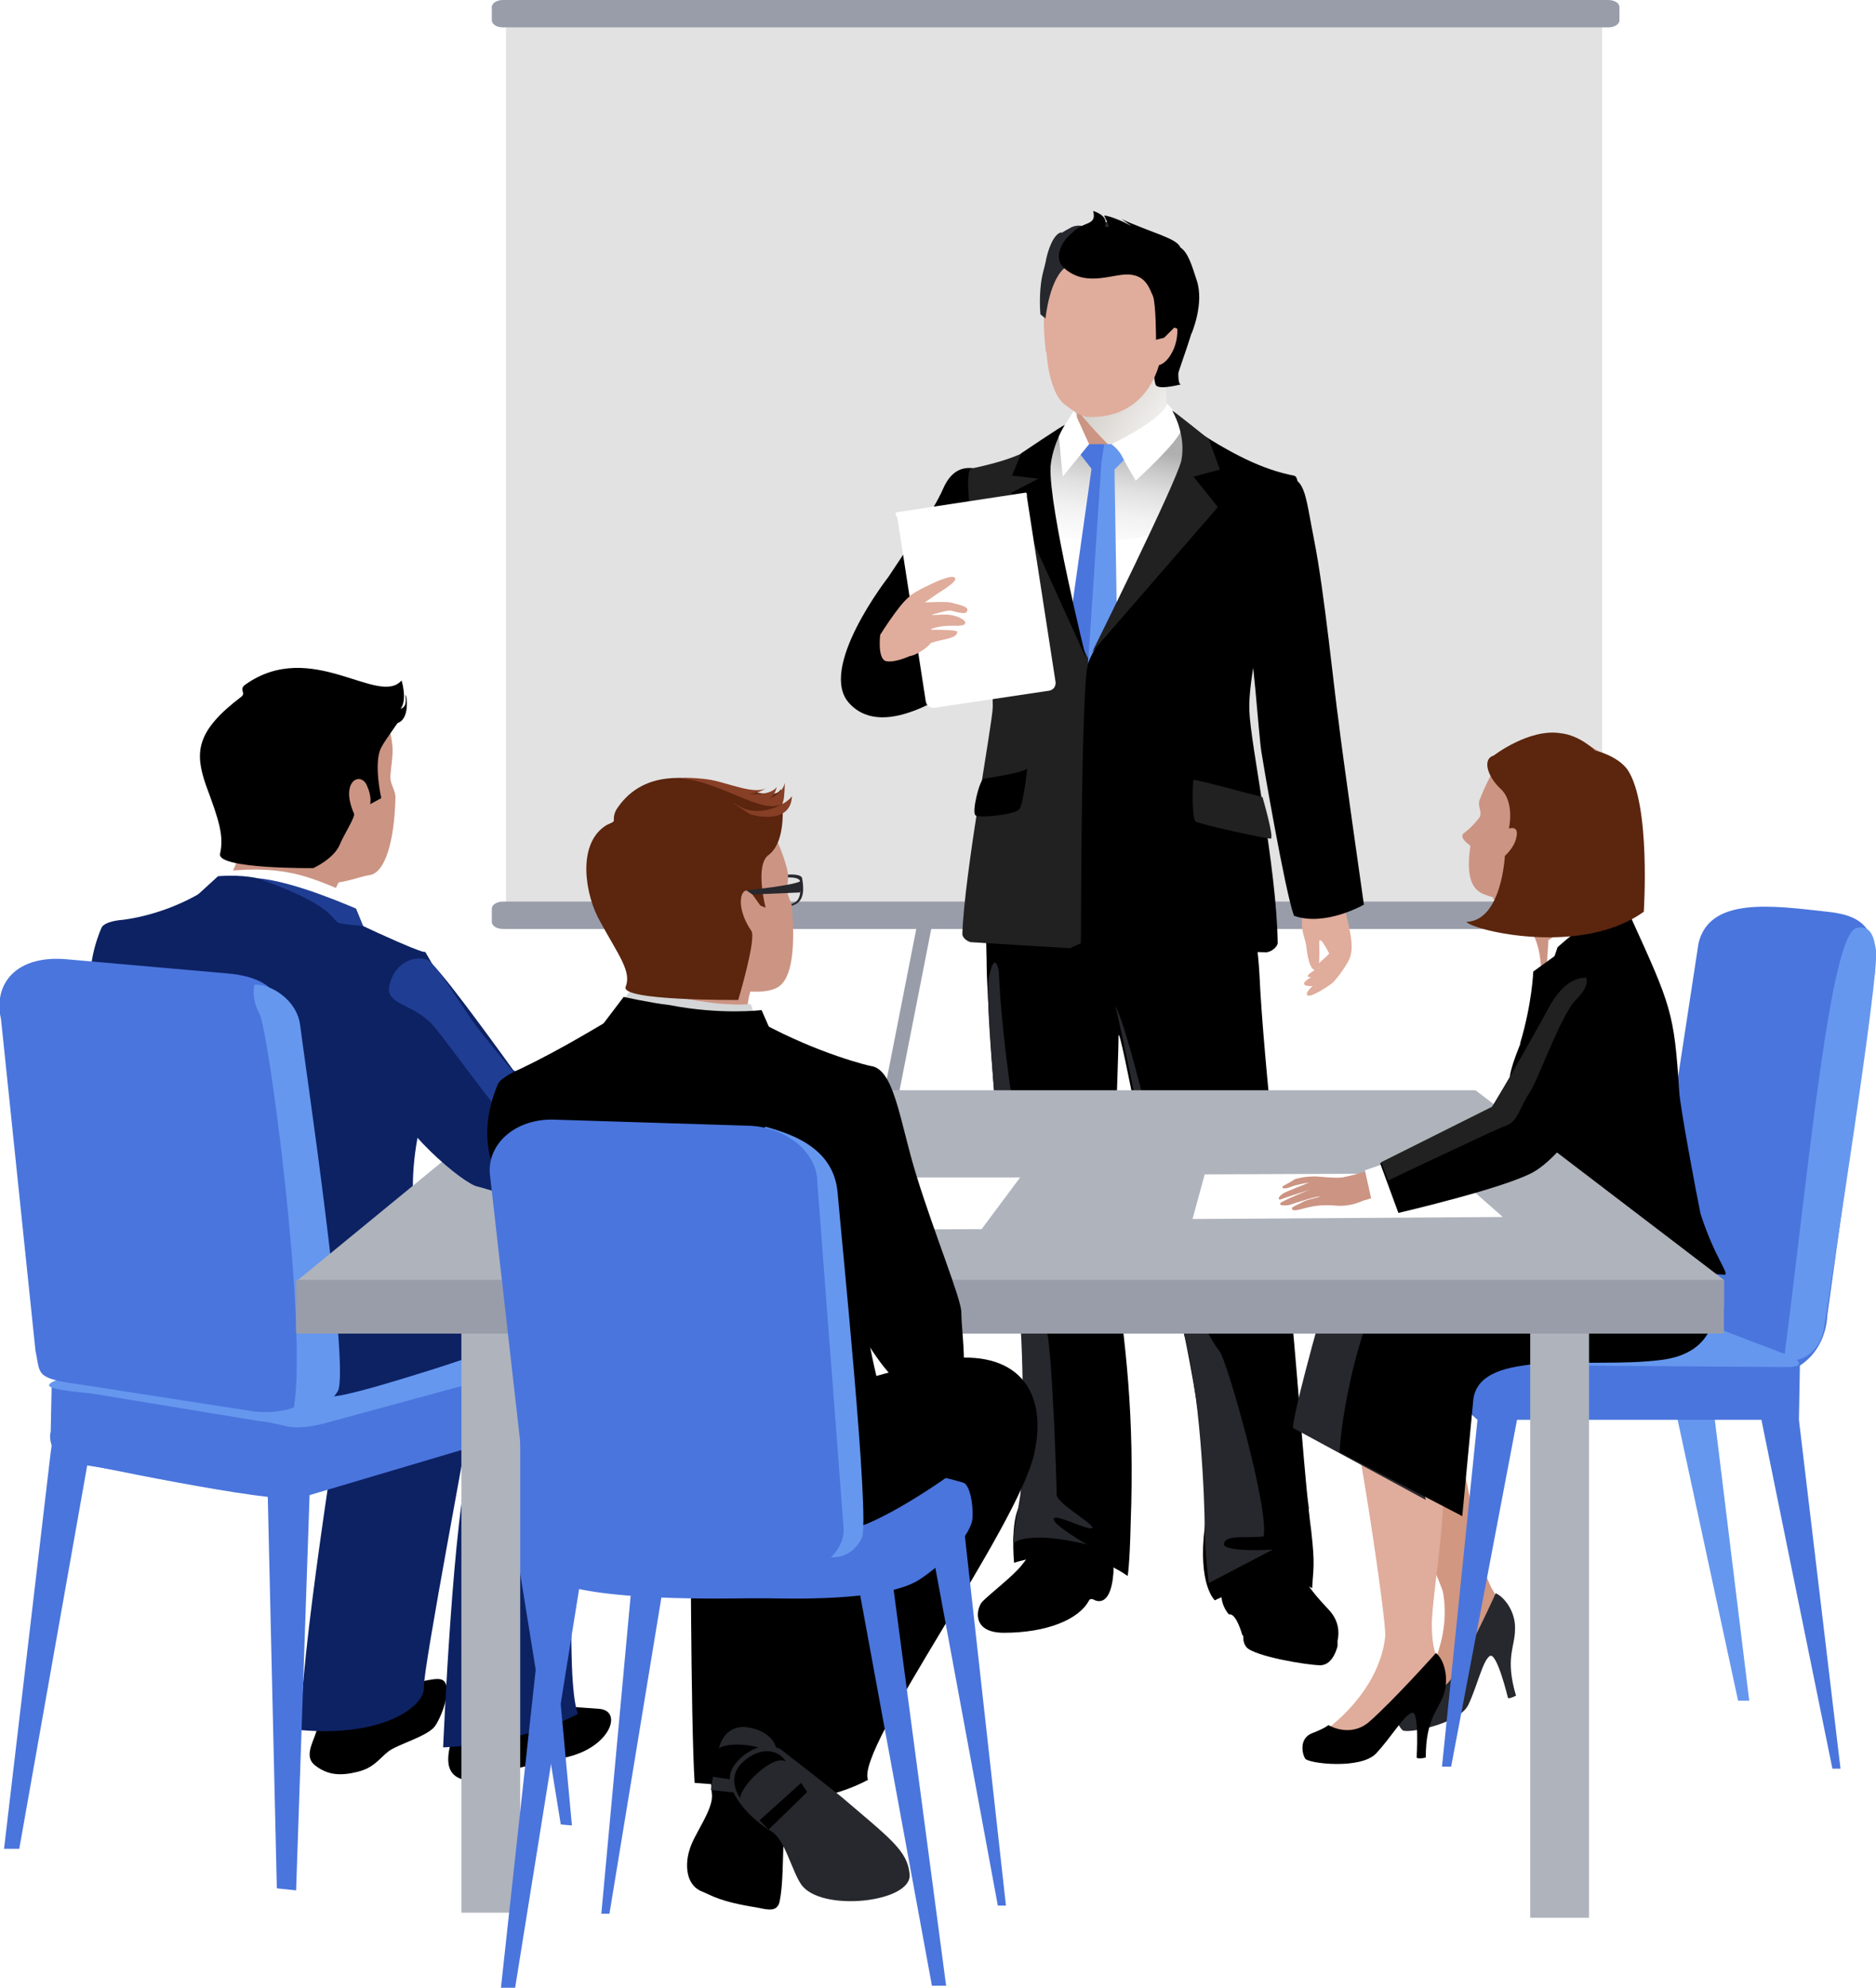 <?xml version="1.0" encoding="utf-8"?>
<!-- Generator: Adobe Illustrator 19.1.0, SVG Export Plug-In . SVG Version: 6.00 Build 0)  -->
<svg version="1.1" id="Layer_1" xmlns="http://www.w3.org/2000/svg" xmlns:xlink="http://www.w3.org/1999/xlink" x="0px" y="0px"
	 viewBox="0 0 185 196" style="enable-background:new 0 0 185 196;" xml:space="preserve">
<style type="text/css">
	.st0{fill:#FFFFFF;}
	.st1{opacity:0.2;}
	.st2{fill:#353535;}
	.st3{fill:#8B372F;}
	.st4{fill:#D1D1D1;}
	.st5{fill:#ECC19C;}
	.st6{fill:#CF9E76;}
	.st7{fill:#722D26;}
	.st8{fill:#A03F35;}
	.st9{fill:#B9493E;}
	.st10{fill:#424242;}
	.st11{fill:#DFB28B;}
	.st12{fill:#1C1C1C;}
	.st13{fill:#292929;}
	.st14{fill:#D35345;}
	.st15{fill:#E2413E;}
	.st16{fill:#F56462;}
	.st17{fill:#888888;}
	.st18{fill:#5D5D5D;}
	.st19{fill:#F0D0B4;}
	.st20{fill:#C2C2C2;}
	.st21{fill:#F7E041;}
	.st22{enable-background:new    ;}
	.st23{clip-path:url(#SVGID_1_);enable-background:new    ;}
	.st24{fill:#8F8F8F;}
	.st25{fill:#8C8C8C;}
	.st26{fill:#8A8A8A;}
	.st27{fill:#878787;}
	.st28{fill:#858585;}
	.st29{fill:#828282;}
	.st30{clip-path:url(#SVGID_2_);enable-background:new    ;}
	.st31{clip-path:url(#SVGID_3_);enable-background:new    ;}
	.st32{clip-path:url(#SVGID_4_);enable-background:new    ;}
	.st33{clip-path:url(#SVGID_5_);enable-background:new    ;}
	.st34{clip-path:url(#SVGID_6_);enable-background:new    ;}
	.st35{clip-path:url(#SVGID_7_);enable-background:new    ;}
	.st36{clip-path:url(#SVGID_8_);enable-background:new    ;}
	.st37{clip-path:url(#SVGID_9_);enable-background:new    ;}
	.st38{clip-path:url(#SVGID_10_);enable-background:new    ;}
	.st39{clip-path:url(#SVGID_11_);enable-background:new    ;}
	.st40{clip-path:url(#SVGID_12_);enable-background:new    ;}
	.st41{fill:#AFAFAF;}
	.st42{clip-path:url(#SVGID_13_);}
	.st43{clip-path:url(#SVGID_15_);enable-background:new    ;}
	.st44{clip-path:url(#SVGID_16_);enable-background:new    ;}
	.st45{fill:#808080;}
	.st46{clip-path:url(#SVGID_17_);enable-background:new    ;}
	.st47{clip-path:url(#SVGID_18_);enable-background:new    ;}
	.st48{clip-path:url(#SVGID_19_);enable-background:new    ;}
	.st49{clip-path:url(#SVGID_20_);}
	.st50{clip-path:url(#SVGID_22_);enable-background:new    ;}
	.st51{clip-path:url(#SVGID_23_);enable-background:new    ;}
	.st52{clip-path:url(#SVGID_24_);enable-background:new    ;}
	.st53{clip-path:url(#SVGID_25_);enable-background:new    ;}
	.st54{clip-path:url(#SVGID_26_);enable-background:new    ;}
	.st55{clip-path:url(#SVGID_27_);}
	.st56{clip-path:url(#SVGID_29_);enable-background:new    ;}
	.st57{fill:#323232;}
	.st58{fill:none;stroke:#205983;stroke-miterlimit:10;}
	.st59{fill:url(#SVGID_30_);}
	.st60{fill:#205983;}
	.st61{fill:#82848A;}
	.st62{fill:#DDE89C;}
	.st63{fill:#ACC464;}
	.st64{clip-path:url(#SVGID_32_);}
	.st65{fill:#ECECCC;}
	.st66{fill:#C5DB67;}
	.st67{fill:#C2D37B;}
	.st68{fill:#CCC098;}
	.st69{fill:#C4D679;}
	.st70{fill:#B2CB63;}
	.st71{fill:#A38F63;}
	.st72{fill:#DFEA9E;}
	.st73{fill:#BFCC76;}
	.st74{clip-path:url(#SVGID_34_);}
	.st75{fill:#C4D57D;}
	.st76{clip-path:url(#SVGID_38_);}
	.st77{fill:#A49067;}
	.st78{fill:#EEEECE;}
	.st79{fill:#85A065;}
	.st80{opacity:0.3;fill:#A49067;}
	.st81{fill:#DCDED2;}
	.st82{fill:#EEEDEB;}
	.st83{fill:#F78267;}
	.st84{fill:#EC5B57;}
	.st85{opacity:0.7;fill:#85A065;}
	.st86{clip-path:url(#SVGID_50_);}
	.st87{fill:#BDAF81;}
	.st88{fill:#A19F6B;}
	.st89{fill:#CEC29A;}
	.st90{fill:#F44945;}
	.st91{clip-path:url(#SVGID_62_);}
	.st92{fill:#FF7555;}
	.st93{fill:#D84747;}
	.st94{clip-path:url(#SVGID_68_);}
	.st95{opacity:0.4;fill:#A49067;}
	.st96{clip-path:url(#SVGID_80_);}
	.st97{fill:#AEC666;}
	.st98{clip-path:url(#SVGID_92_);}
	.st99{clip-path:url(#SVGID_98_);}
	.st100{fill:#C6D87B;stroke:#B4CD65;stroke-width:10.342;stroke-miterlimit:10;}
	.st101{fill:#C7DD69;}
	.st102{opacity:0.5;fill:#CEC29A;}
	.st103{fill:#F7F6DB;}
	.st104{fill:#9FB25B;}
	.st105{clip-path:url(#SVGID_102_);}
	.st106{fill:#B4CD65;}
	.st107{fill:#A59165;}
	.st108{clip-path:url(#SVGID_104_);}
	.st109{fill:url(#SVGID_105_);}
	.st110{opacity:0;fill:#414042;}
	.st111{opacity:1.162791e-002;fill:#414042;}
	.st112{opacity:2.325581e-002;fill:#414042;}
	.st113{opacity:3.488372e-002;fill:#414042;}
	.st114{opacity:4.651163e-002;fill:#414042;}
	.st115{opacity:5.813954e-002;fill:#414042;}
	.st116{opacity:6.976745e-002;fill:#414042;}
	.st117{opacity:8.139535e-002;fill:#414042;}
	.st118{opacity:9.302326e-002;fill:#414042;}
	.st119{opacity:0.105;fill:#414042;}
	.st120{opacity:0.116;fill:#414042;}
	.st121{opacity:0.128;fill:#414042;}
	.st122{opacity:0.14;fill:#414042;}
	.st123{opacity:0.151;fill:#414042;}
	.st124{opacity:0.163;fill:#414042;}
	.st125{opacity:0.174;fill:#414042;}
	.st126{opacity:0.186;fill:#414042;}
	.st127{opacity:0.198;fill:#414042;}
	.st128{opacity:0.209;fill:#414042;}
	.st129{opacity:0.221;fill:#414042;}
	.st130{opacity:0.233;fill:#414042;}
	.st131{opacity:0.244;fill:#414042;}
	.st132{opacity:0.256;fill:#414042;}
	.st133{opacity:0.267;fill:#414042;}
	.st134{opacity:0.279;fill:#414042;}
	.st135{opacity:0.291;fill:#414042;}
	.st136{opacity:0.302;fill:#414042;}
	.st137{opacity:0.314;fill:#414042;}
	.st138{opacity:0.326;fill:#414042;}
	.st139{opacity:0.337;fill:#414042;}
	.st140{opacity:0.349;fill:#414042;}
	.st141{opacity:0.36;fill:#414042;}
	.st142{opacity:0.372;fill:#414042;}
	.st143{opacity:0.384;fill:#414042;}
	.st144{opacity:0.395;fill:#414042;}
	.st145{opacity:0.407;fill:#414042;}
	.st146{opacity:0.419;fill:#414042;}
	.st147{opacity:0.43;fill:#414042;}
	.st148{opacity:0.442;fill:#414042;}
	.st149{opacity:0.454;fill:#414042;}
	.st150{opacity:0.465;fill:#414042;}
	.st151{opacity:0.477;fill:#414042;}
	.st152{opacity:0.488;fill:#414042;}
	.st153{opacity:0.5;fill:#414042;}
	.st154{fill:url(#SVGID_106_);}
	.st155{fill:#DDDDDD;}
	.st156{opacity:0.5;fill:#DDDDDD;}
	.st157{opacity:0.2;fill:#A39F9B;}
	.st158{fill:#F0EBE8;}
	.st159{opacity:0.5;fill:#FFFFFF;}
	.st160{opacity:0.5;fill:#4C4C4C;}
	.st161{fill:url(#SVGID_107_);}
	.st162{fill:url(#SVGID_108_);}
	.st163{fill:url(#SVGID_109_);}
	.st164{fill:url(#SVGID_110_);}
	.st165{fill:url(#SVGID_111_);}
	.st166{fill:url(#SVGID_112_);}
	.st167{fill:url(#SVGID_113_);}
	.st168{fill:url(#SVGID_114_);}
	.st169{fill:url(#SVGID_115_);}
	.st170{fill:url(#SVGID_116_);}
	.st171{fill:url(#SVGID_117_);}
	.st172{fill:url(#SVGID_118_);}
	.st173{fill:url(#SVGID_119_);}
	.st174{fill:url(#SVGID_120_);}
	.st175{fill:#C4BAB3;}
	.st176{fill:#D3D1CF;}
	.st177{fill:#E3DEDB;}
	.st178{opacity:0.3;fill:#FFFFFF;}
	.st179{fill:#A39F9B;}
	.st180{opacity:0.5;}
	.st181{fill:url(#SVGID_121_);}
	.st182{fill:url(#SVGID_122_);}
	.st183{fill:#FAAA72;}
	.st184{fill:url(#SVGID_123_);}
	.st185{opacity:0.3;fill:#D3C9C2;}
	.st186{fill:#FFB785;}
	.st187{fill:#D88961;}
	.st188{fill:#F9B28F;}
	.st189{fill:#D98B68;}
	.st190{fill:#FFBFA6;}
	.st191{fill:#FFC7A1;}
	.st192{opacity:0.8;}
	.st193{fill:url(#SVGID_124_);}
	.st194{fill:#88A863;}
	.st195{clip-path:url(#SVGID_126_);}
	.st196{fill:#C6D87B;}
	.st197{fill:url(#SVGID_127_);}
	.st198{fill:url(#SVGID_128_);}
	.st199{opacity:0.3;fill:#E2D1BD;}
	.st200{fill:#E89363;}
	.st201{fill:#FFBA8A;}
	.st202{fill:url(#SVGID_129_);}
	.st203{fill:#B26843;}
	.st204{fill:url(#SVGID_130_);}
	.st205{fill:url(#SVGID_131_);}
	.st206{fill:url(#SVGID_132_);}
	.st207{fill:url(#SVGID_133_);}
	.st208{fill:url(#SVGID_134_);}
	.st209{fill:url(#SVGID_135_);}
	.st210{fill:url(#SVGID_136_);}
	.st211{fill:url(#SVGID_137_);}
	.st212{fill:url(#SVGID_138_);}
	.st213{fill:url(#SVGID_139_);}
	.st214{fill:url(#SVGID_140_);}
	.st215{fill:url(#SVGID_141_);}
	.st216{fill:url(#SVGID_142_);}
	.st217{fill:url(#SVGID_143_);}
	.st218{fill:url(#SVGID_144_);}
	.st219{fill:url(#SVGID_145_);}
	.st220{fill:url(#SVGID_146_);}
	.st221{fill:url(#SVGID_147_);}
	.st222{fill:url(#SVGID_148_);}
	.st223{fill:url(#SVGID_149_);}
	.st224{fill:url(#SVGID_150_);}
	.st225{fill:url(#SVGID_151_);}
	.st226{fill:url(#SVGID_152_);}
	.st227{fill:url(#SVGID_153_);}
	.st228{fill:url(#SVGID_154_);}
	.st229{fill:url(#SVGID_155_);}
	.st230{fill:url(#SVGID_156_);}
	.st231{fill:url(#SVGID_157_);}
	.st232{fill:url(#SVGID_158_);}
	.st233{fill:#E7915C;}
	.st234{fill:url(#SVGID_159_);}
	.st235{opacity:0.4;fill:#414042;}
	.st236{fill:url(#SVGID_160_);}
	.st237{fill:url(#SVGID_161_);}
	.st238{fill:url(#SVGID_162_);}
	.st239{fill:url(#SVGID_163_);}
	.st240{fill:url(#SVGID_164_);}
	.st241{fill:url(#SVGID_165_);}
	.st242{fill:url(#SVGID_166_);}
	.st243{fill:url(#SVGID_167_);}
	.st244{fill:url(#SVGID_168_);}
	.st245{fill:url(#SVGID_169_);}
	.st246{opacity:0.2;fill:#FFE97D;}
	.st247{fill:url(#SVGID_170_);}
	.st248{opacity:0.3;fill:#FFE97D;}
	.st249{opacity:0.3;fill:#E28429;}
	.st250{fill:#FFE558;}
	.st251{opacity:0.6;}
	.st252{fill:#D38139;}
	.st253{fill:url(#SVGID_171_);}
	.st254{fill:url(#SVGID_172_);}
	.st255{fill:url(#SVGID_173_);}
	.st256{fill:url(#SVGID_174_);}
	.st257{fill:url(#SVGID_175_);}
	.st258{fill:url(#SVGID_176_);}
	.st259{fill:url(#SVGID_177_);}
	.st260{fill:url(#SVGID_178_);}
	.st261{fill:url(#SVGID_179_);}
	.st262{fill:url(#SVGID_180_);}
	.st263{fill:#D38139;stroke:#D38139;stroke-miterlimit:10;}
	.st264{fill:url(#SVGID_181_);}
	.st265{fill:url(#SVGID_182_);}
	.st266{fill:#F29549;}
	.st267{fill:url(#SVGID_183_);}
	.st268{fill:#EC8E33;}
	.st269{opacity:0.6;fill:#E28429;}
	.st270{fill:url(#SVGID_184_);}
	.st271{opacity:0.2;fill:#FFFFFF;}
	.st272{fill:url(#SVGID_185_);}
	.st273{opacity:0.7;fill:url(#SVGID_186_);}
	.st274{opacity:0.7;fill:url(#SVGID_187_);}
	.st275{fill:url(#SVGID_188_);}
	.st276{fill:url(#SVGID_189_);}
	.st277{fill:url(#SVGID_190_);}
	.st278{fill:url(#SVGID_191_);}
	.st279{opacity:0.9;fill:#FFFFFF;}
	.st280{opacity:0.4;fill:#FFFFFF;}
	.st281{opacity:0.8;fill:#FFFFFF;}
	.st282{fill:url(#SVGID_192_);}
	.st283{fill:url(#SVGID_193_);}
	.st284{fill:url(#SVGID_194_);}
	.st285{fill:url(#SVGID_195_);}
	.st286{fill:url(#SVGID_196_);}
	.st287{opacity:0.7;fill:url(#SVGID_197_);}
	.st288{opacity:0.7;fill:url(#SVGID_198_);}
	.st289{fill:url(#SVGID_199_);}
	.st290{fill:url(#SVGID_200_);}
	.st291{fill:url(#SVGID_201_);}
	.st292{fill:url(#SVGID_202_);}
	.st293{fill:url(#SVGID_203_);}
	.st294{fill:#FFB625;}
	.st295{fill:#FF9B2D;}
	.st296{opacity:0.5;fill:#FFE754;}
	.st297{opacity:0.3;}
	.st298{fill:#F99300;}
	.st299{fill:#DBA971;}
	.st300{fill:#EDD5B4;}
	.st301{opacity:0.7;}
	.st302{fill:#FEEAC9;}
	.st303{opacity:0.4;}
	.st304{clip-path:url(#SVGID_205_);}
	.st305{fill:#FFBE43;}
	.st306{fill:#F9B03A;}
	.st307{opacity:0.5;fill:url(#SVGID_206_);}
	.st308{opacity:0.3;fill:url(#SVGID_207_);}
	.st309{opacity:0.8;fill:#FF9B2D;}
	.st310{fill:url(#SVGID_208_);}
	.st311{fill:#FFE97D;}
	.st312{fill:url(#SVGID_209_);}
	.st313{fill:#E28429;}
	.st314{fill:url(#SVGID_210_);}
	.st315{fill:url(#SVGID_211_);}
	.st316{fill:url(#SVGID_212_);}
	.st317{clip-path:url(#SVGID_214_);}
	.st318{fill:url(#SVGID_215_);}
	.st319{fill:url(#SVGID_216_);}
	.st320{fill:none;stroke:#F99300;stroke-width:2.068;stroke-miterlimit:10;}
	.st321{fill:#FFD84B;}
	.st322{fill:#F4B350;}
	.st323{clip-path:url(#SVGID_218_);fill:#C8C8C8;}
	.st324{clip-path:url(#SVGID_218_);fill:#686671;}
	.st325{fill:#4F3C30;}
	.st326{fill:#F6CCB8;}
	.st327{fill:#42404D;}
	.st328{opacity:0.8;fill:#F6CCB8;}
	.st329{fill:#3C2417;}
	.st330{fill:#F05D44;}
	.st331{fill:#ADADAE;}
	.st332{fill:#F7CDB9;}
	.st333{fill:#FF7A7D;}
	.st334{clip-path:url(#SVGID_220_);fill:#1A1718;}
	.st335{clip-path:url(#SVGID_220_);fill:#C8C8C8;}
	.st336{fill:#3C2415;}
	.st337{fill:#F2AE75;}
	.st338{fill:#DEB4A0;}
	.st339{fill:#32303A;}
	.st340{fill:#383643;}
	.st341{fill:#686671;}
	.st342{fill:#C8C8C8;}
	.st343{fill-rule:evenodd;clip-rule:evenodd;fill:#85BFE9;}
	.st344{fill-rule:evenodd;clip-rule:evenodd;fill:#AAD3EF;}
	.st345{fill-rule:evenodd;clip-rule:evenodd;fill:#F1F9FC;}
	.st346{fill-rule:evenodd;clip-rule:evenodd;fill:#E1EFFA;}
	.st347{fill-rule:evenodd;clip-rule:evenodd;fill:#1A2A3A;}
	.st348{fill-rule:evenodd;clip-rule:evenodd;fill:#C0D355;}
	.st349{fill-rule:evenodd;clip-rule:evenodd;fill:#DD3E13;}
	.st350{fill-rule:evenodd;clip-rule:evenodd;fill:#20354A;}
	.st351{fill-rule:evenodd;clip-rule:evenodd;fill:#435D76;}
	.st352{clip-path:url(#SVGID_222_);fill:#F1F1F1;}
	.st353{clip-path:url(#SVGID_222_);fill:#E5E5E5;}
	.st354{fill:#1A1A1A;}
	.st355{opacity:0.5;fill:#B2B2B2;}
	.st356{fill:#4D4D4D;}
	.st357{fill:#9FD6ED;}
	.st358{opacity:0.3;fill:#F1F1F1;}
	.st359{fill:#C0272D;}
	.st360{fill:#A57C52;}
	.st361{fill:#8BC53F;}
	.st362{fill:#C59B6D;}
	.st363{clip-path:url(#SVGID_224_);}
	.st364{display:none;opacity:0.2;fill:url(#SVGID_225_);}
	.st365{display:none;opacity:0.2;fill:url(#SVGID_226_);}
	.st366{display:none;}
	.st367{display:inline;}
	.st368{display:inline;opacity:0.5;clip-path:url(#SVGID_228_);fill:url(#SVGID_229_);}
	.st369{display:inline;opacity:0.1;clip-path:url(#SVGID_228_);fill:url(#SVGID_230_);}
	.st370{fill:#E8D69C;}
	.st371{fill:url(#SVGID_231_);}
	.st372{display:none;fill:url(#SVGID_232_);}
	.st373{display:none;fill:url(#SVGID_233_);}
	.st374{fill:url(#SVGID_234_);}
	.st375{fill:url(#SVGID_235_);}
	.st376{fill:url(#SVGID_236_);}
	.st377{fill:url(#SVGID_237_);}
	.st378{fill:url(#SVGID_238_);}
	.st379{fill:url(#SVGID_239_);}
	.st380{fill:url(#SVGID_240_);}
	.st381{fill:url(#SVGID_241_);}
	.st382{fill:url(#SVGID_242_);}
	.st383{display:none;opacity:0.6;fill:#E6E7E8;}
	.st384{display:none;fill:url(#SVGID_243_);}
	.st385{display:inline;opacity:0.9;fill:url(#SVGID_244_);}
	.st386{display:inline;opacity:0.9;fill:url(#SVGID_245_);}
	.st387{display:inline;opacity:0.9;fill:url(#SVGID_246_);}
	.st388{display:inline;opacity:0.9;fill:url(#SVGID_247_);}
	.st389{display:inline;opacity:0.5;fill:url(#SVGID_248_);}
	.st390{display:inline;opacity:0.9;fill:url(#SVGID_249_);}
	.st391{display:inline;opacity:0.9;fill:url(#SVGID_250_);}
	.st392{display:inline;opacity:0.9;fill:url(#SVGID_251_);}
	.st393{display:inline;opacity:0.9;fill:url(#SVGID_252_);}
	.st394{display:inline;opacity:0.5;fill:url(#SVGID_253_);}
	.st395{display:inline;opacity:0.9;fill:url(#SVGID_254_);}
	.st396{display:inline;opacity:0.9;fill:url(#SVGID_255_);}
	.st397{display:inline;opacity:0.9;fill:url(#SVGID_256_);}
	.st398{display:inline;opacity:0.9;fill:url(#SVGID_257_);}
	.st399{display:inline;opacity:0.5;fill:url(#SVGID_258_);}
	.st400{display:inline;opacity:0.9;fill:url(#SVGID_259_);}
	.st401{display:inline;opacity:0.9;fill:url(#SVGID_260_);}
	.st402{display:inline;opacity:0.9;fill:url(#SVGID_261_);}
	.st403{display:inline;opacity:0.9;fill:url(#SVGID_262_);}
	.st404{display:inline;opacity:0.9;fill:url(#SVGID_263_);}
	.st405{display:inline;opacity:0.9;fill:url(#SVGID_264_);}
	.st406{display:inline;opacity:0.9;fill:url(#SVGID_265_);}
	.st407{display:inline;opacity:0.9;fill:url(#SVGID_266_);}
	.st408{display:inline;opacity:0.9;fill:url(#SVGID_267_);}
	.st409{display:inline;opacity:0.9;fill:url(#SVGID_268_);}
	.st410{display:inline;opacity:0.9;fill:url(#SVGID_269_);}
	.st411{display:inline;opacity:0.9;fill:url(#SVGID_270_);}
	.st412{display:inline;opacity:0.9;fill:url(#SVGID_271_);}
	.st413{display:inline;opacity:0.9;fill:url(#SVGID_272_);}
	.st414{display:inline;opacity:0.9;fill:url(#SVGID_273_);}
	.st415{display:inline;opacity:0.9;fill:url(#SVGID_274_);}
	.st416{display:inline;opacity:0.9;fill:url(#SVGID_275_);}
	.st417{display:inline;opacity:0.9;fill:url(#SVGID_276_);}
	.st418{display:inline;opacity:0.9;fill:url(#SVGID_277_);}
	.st419{display:inline;opacity:0.9;fill:url(#SVGID_278_);}
	.st420{display:inline;opacity:0.9;fill:url(#SVGID_279_);}
	.st421{display:inline;opacity:0.9;fill:url(#SVGID_280_);}
	.st422{display:inline;opacity:0.9;fill:url(#SVGID_281_);}
	.st423{display:inline;opacity:0.9;fill:url(#SVGID_282_);}
	.st424{display:inline;opacity:0.9;fill:url(#SVGID_283_);}
	.st425{display:inline;opacity:0.9;fill:url(#SVGID_284_);}
	.st426{display:inline;opacity:0.9;fill:url(#SVGID_285_);}
	.st427{display:inline;opacity:0.9;fill:url(#SVGID_286_);}
	.st428{display:inline;opacity:0.9;fill:url(#SVGID_287_);}
	.st429{display:inline;opacity:0.9;fill:url(#SVGID_288_);}
	.st430{display:inline;opacity:0.9;fill:url(#SVGID_289_);}
	.st431{display:inline;opacity:0.9;fill:url(#SVGID_290_);}
	.st432{display:inline;opacity:0.9;fill:url(#SVGID_291_);}
	.st433{display:inline;opacity:0.9;fill:url(#SVGID_292_);}
	.st434{display:inline;opacity:0.9;fill:url(#SVGID_293_);}
	.st435{display:inline;opacity:0.9;fill:url(#SVGID_294_);}
	.st436{display:inline;opacity:0.9;fill:url(#SVGID_295_);}
	.st437{display:inline;opacity:0.9;fill:url(#SVGID_296_);}
	.st438{display:inline;opacity:0.9;fill:url(#SVGID_297_);}
	.st439{display:inline;opacity:0.9;fill:url(#SVGID_298_);}
	.st440{display:inline;opacity:0.9;fill:url(#SVGID_299_);}
	.st441{display:inline;opacity:0.9;fill:url(#SVGID_300_);}
	.st442{display:inline;opacity:0.9;fill:url(#SVGID_301_);}
	.st443{display:inline;opacity:0.9;fill:url(#SVGID_302_);}
	.st444{display:none;opacity:0.9;fill:url(#SVGID_303_);}
	.st445{display:inline;opacity:0.9;fill:url(#SVGID_304_);}
	.st446{display:inline;opacity:0.9;fill:url(#SVGID_305_);}
	.st447{display:inline;opacity:0.9;fill:url(#SVGID_306_);}
	.st448{display:inline;opacity:0.9;fill:url(#SVGID_307_);}
	.st449{display:inline;opacity:0.9;fill:url(#SVGID_308_);}
	.st450{display:inline;opacity:0.9;fill:url(#SVGID_309_);}
	.st451{display:inline;opacity:0.9;fill:url(#SVGID_310_);}
	.st452{display:inline;opacity:0.9;fill:url(#SVGID_311_);}
	.st453{display:inline;opacity:0.9;fill:url(#SVGID_312_);}
	.st454{display:inline;opacity:0.9;fill:url(#SVGID_313_);}
	.st455{display:inline;opacity:0.9;fill:url(#SVGID_314_);}
	.st456{display:inline;opacity:0.9;fill:url(#SVGID_315_);}
	.st457{display:inline;opacity:0.9;fill:url(#SVGID_316_);}
	.st458{display:inline;opacity:0.9;fill:url(#SVGID_317_);}
	.st459{display:inline;opacity:0.9;fill:url(#SVGID_318_);}
	.st460{display:inline;opacity:0.9;fill:url(#SVGID_319_);}
	.st461{display:inline;opacity:0.5;fill:url(#SVGID_320_);}
	.st462{display:inline;opacity:0.9;fill:url(#SVGID_321_);}
	.st463{display:inline;opacity:0.9;fill:url(#SVGID_322_);}
	.st464{display:inline;opacity:0.9;fill:url(#SVGID_323_);}
	.st465{display:inline;opacity:0.9;fill:url(#SVGID_324_);}
	.st466{display:inline;opacity:0.5;fill:url(#SVGID_325_);}
	.st467{display:inline;opacity:0.9;fill:url(#SVGID_326_);}
	.st468{display:inline;opacity:0.9;fill:url(#SVGID_327_);}
	.st469{display:inline;opacity:0.9;fill:url(#SVGID_328_);}
	.st470{display:inline;opacity:0.9;fill:url(#SVGID_329_);}
	.st471{display:inline;opacity:0.5;fill:url(#SVGID_330_);}
	.st472{display:inline;opacity:0.9;fill:url(#SVGID_331_);}
	.st473{display:inline;opacity:0.9;fill:url(#SVGID_332_);}
	.st474{display:inline;opacity:0.9;fill:url(#SVGID_333_);}
	.st475{display:inline;opacity:0.9;fill:url(#SVGID_334_);}
	.st476{display:inline;opacity:0.5;fill:url(#SVGID_335_);}
	.st477{display:inline;opacity:0.9;fill:url(#SVGID_336_);}
	.st478{display:inline;opacity:0.9;fill:url(#SVGID_337_);}
	.st479{display:inline;opacity:0.9;fill:url(#SVGID_338_);}
	.st480{display:inline;opacity:0.9;fill:url(#SVGID_339_);}
	.st481{display:inline;opacity:0.5;fill:url(#SVGID_340_);}
	.st482{display:inline;opacity:0.9;fill:url(#SVGID_341_);}
	.st483{display:inline;opacity:0.9;fill:url(#SVGID_342_);}
	.st484{display:inline;opacity:0.9;fill:url(#SVGID_343_);}
	.st485{display:inline;opacity:0.9;fill:url(#SVGID_344_);}
	.st486{display:inline;opacity:0.5;fill:url(#SVGID_345_);}
	.st487{display:inline;opacity:0.9;fill:url(#SVGID_346_);}
	.st488{display:inline;opacity:0.9;fill:url(#SVGID_347_);}
	.st489{display:inline;opacity:0.9;fill:url(#SVGID_348_);}
	.st490{display:inline;opacity:0.9;fill:url(#SVGID_349_);}
	.st491{display:inline;opacity:0.5;fill:url(#SVGID_350_);}
	.st492{display:inline;opacity:0.9;fill:url(#SVGID_351_);}
	.st493{display:inline;opacity:0.9;fill:url(#SVGID_352_);}
	.st494{display:inline;opacity:0.9;fill:url(#SVGID_353_);}
	.st495{display:inline;opacity:0.9;fill:url(#SVGID_354_);}
	.st496{display:inline;opacity:0.5;fill:url(#SVGID_355_);}
	.st497{display:inline;opacity:0.9;fill:url(#SVGID_356_);}
	.st498{display:inline;opacity:0.9;fill:url(#SVGID_357_);}
	.st499{display:inline;opacity:0.9;fill:url(#SVGID_358_);}
	.st500{display:inline;opacity:0.9;fill:url(#SVGID_359_);}
	.st501{display:inline;opacity:0.5;fill:url(#SVGID_360_);}
	.st502{display:inline;opacity:0.9;fill:url(#SVGID_361_);}
	.st503{display:inline;opacity:0.9;fill:url(#SVGID_362_);}
	.st504{display:inline;opacity:0.9;fill:url(#SVGID_363_);}
	.st505{display:inline;opacity:0.9;fill:url(#SVGID_364_);}
	.st506{display:inline;opacity:0.5;fill:url(#SVGID_365_);}
	.st507{display:inline;opacity:0.9;fill:url(#SVGID_366_);}
	.st508{display:inline;opacity:0.9;fill:url(#SVGID_367_);}
	.st509{display:inline;opacity:0.9;fill:url(#SVGID_368_);}
	.st510{display:inline;opacity:0.9;fill:url(#SVGID_369_);}
	.st511{display:inline;opacity:0.5;fill:url(#SVGID_370_);}
	.st512{display:inline;opacity:0.9;fill:url(#SVGID_371_);}
	.st513{display:inline;opacity:0.9;fill:url(#SVGID_372_);}
	.st514{display:inline;opacity:0.9;fill:url(#SVGID_373_);}
	.st515{display:inline;opacity:0.9;fill:url(#SVGID_374_);}
	.st516{display:inline;opacity:0.5;fill:url(#SVGID_375_);}
	.st517{display:inline;opacity:0.9;fill:url(#SVGID_376_);}
	.st518{display:inline;opacity:0.9;fill:url(#SVGID_377_);}
	.st519{display:inline;opacity:0.9;fill:url(#SVGID_378_);}
	.st520{display:inline;opacity:0.9;fill:url(#SVGID_379_);}
	.st521{display:inline;opacity:0.5;fill:url(#SVGID_380_);}
	.st522{display:inline;opacity:0.9;fill:url(#SVGID_381_);}
	.st523{display:inline;opacity:0.9;fill:url(#SVGID_382_);}
	.st524{display:inline;opacity:0.9;fill:url(#SVGID_383_);}
	.st525{display:inline;opacity:0.9;fill:url(#SVGID_384_);}
	.st526{display:inline;opacity:0.5;fill:url(#SVGID_385_);}
	.st527{display:inline;opacity:0.9;fill:url(#SVGID_386_);}
	.st528{display:inline;opacity:0.9;fill:url(#SVGID_387_);}
	.st529{display:inline;opacity:0.9;fill:url(#SVGID_388_);}
	.st530{display:inline;opacity:0.9;fill:url(#SVGID_389_);}
	.st531{display:inline;opacity:0.5;fill:url(#SVGID_390_);}
	.st532{display:inline;opacity:0.9;fill:url(#SVGID_391_);}
	.st533{display:inline;opacity:0.9;fill:url(#SVGID_392_);}
	.st534{display:inline;opacity:0.9;fill:url(#SVGID_393_);}
	.st535{display:inline;opacity:0.9;fill:url(#SVGID_394_);}
	.st536{display:inline;opacity:0.5;fill:url(#SVGID_395_);}
	.st537{display:inline;opacity:0.9;fill:url(#SVGID_396_);}
	.st538{display:inline;opacity:0.9;fill:url(#SVGID_397_);}
	.st539{display:inline;opacity:0.9;fill:url(#SVGID_398_);}
	.st540{display:inline;opacity:0.9;fill:url(#SVGID_399_);}
	.st541{display:inline;opacity:0.5;fill:url(#SVGID_400_);}
	.st542{display:inline;opacity:0.9;fill:url(#SVGID_401_);}
	.st543{display:inline;opacity:0.9;fill:url(#SVGID_402_);}
	.st544{display:inline;opacity:0.9;fill:url(#SVGID_403_);}
	.st545{display:inline;opacity:0.9;fill:url(#SVGID_404_);}
	.st546{display:inline;opacity:0.5;fill:url(#SVGID_405_);}
	.st547{display:inline;opacity:0.9;fill:url(#SVGID_406_);}
	.st548{display:inline;opacity:0.9;fill:url(#SVGID_407_);}
	.st549{display:inline;opacity:0.9;fill:url(#SVGID_408_);}
	.st550{display:inline;opacity:0.9;fill:url(#SVGID_409_);}
	.st551{display:inline;opacity:0.9;fill:url(#SVGID_410_);}
	.st552{display:inline;opacity:0.9;fill:url(#SVGID_411_);}
	.st553{display:inline;opacity:0.9;fill:url(#SVGID_412_);}
	.st554{display:inline;opacity:0.9;fill:url(#SVGID_413_);}
	.st555{display:inline;opacity:0.9;fill:url(#SVGID_414_);}
	.st556{display:inline;opacity:0.9;fill:url(#SVGID_415_);}
	.st557{display:inline;opacity:0.9;fill:url(#SVGID_416_);}
	.st558{display:inline;opacity:0.9;fill:url(#SVGID_417_);}
	.st559{display:inline;opacity:0.9;fill:url(#SVGID_418_);}
	.st560{display:inline;opacity:0.9;fill:url(#SVGID_419_);}
	.st561{display:inline;opacity:0.9;fill:url(#SVGID_420_);}
	.st562{display:inline;opacity:0.9;fill:url(#SVGID_421_);}
	.st563{display:inline;opacity:0.9;fill:url(#SVGID_422_);}
	.st564{display:inline;opacity:0.9;fill:url(#SVGID_423_);}
	.st565{display:inline;opacity:0.9;fill:url(#SVGID_424_);}
	.st566{display:inline;opacity:0.9;fill:url(#SVGID_425_);}
	.st567{display:inline;opacity:0.9;fill:url(#SVGID_426_);}
	.st568{display:inline;opacity:0.9;fill:url(#SVGID_427_);}
	.st569{display:inline;opacity:0.9;fill:url(#SVGID_428_);}
	.st570{display:inline;opacity:0.9;fill:url(#SVGID_429_);}
	.st571{display:inline;opacity:0.5;fill:url(#SVGID_430_);}
	.st572{display:inline;opacity:0.9;fill:url(#SVGID_431_);}
	.st573{display:inline;opacity:0.9;fill:url(#SVGID_432_);}
	.st574{display:inline;opacity:0.9;fill:url(#SVGID_433_);}
	.st575{display:inline;opacity:0.9;fill:url(#SVGID_434_);}
	.st576{display:inline;opacity:0.5;fill:url(#SVGID_435_);}
	.st577{display:inline;opacity:0.9;fill:url(#SVGID_436_);}
	.st578{display:inline;opacity:0.9;fill:url(#SVGID_437_);}
	.st579{display:inline;opacity:0.9;fill:url(#SVGID_438_);}
	.st580{display:inline;opacity:0.9;fill:url(#SVGID_439_);}
	.st581{display:inline;opacity:0.5;fill:url(#SVGID_440_);}
	.st582{display:inline;opacity:0.9;fill:url(#SVGID_441_);}
	.st583{display:inline;opacity:0.9;fill:url(#SVGID_442_);}
	.st584{display:inline;opacity:0.9;fill:url(#SVGID_443_);}
	.st585{display:inline;opacity:0.9;fill:url(#SVGID_444_);}
	.st586{display:inline;opacity:0.5;fill:url(#SVGID_445_);}
	.st587{display:inline;opacity:0.9;fill:url(#SVGID_446_);}
	.st588{display:inline;opacity:0.9;fill:url(#SVGID_447_);}
	.st589{display:inline;opacity:0.9;fill:url(#SVGID_448_);}
	.st590{display:inline;opacity:0.9;fill:url(#SVGID_449_);}
	.st591{display:inline;opacity:0.5;fill:url(#SVGID_450_);}
	.st592{display:inline;opacity:0.9;fill:url(#SVGID_451_);}
	.st593{display:inline;opacity:0.9;fill:url(#SVGID_452_);}
	.st594{display:inline;opacity:0.9;fill:url(#SVGID_453_);}
	.st595{display:inline;opacity:0.9;fill:url(#SVGID_454_);}
	.st596{display:inline;opacity:0.5;fill:url(#SVGID_455_);}
	.st597{display:inline;opacity:0.9;fill:url(#SVGID_456_);}
	.st598{display:inline;opacity:0.9;fill:url(#SVGID_457_);}
	.st599{display:inline;opacity:0.9;fill:url(#SVGID_458_);}
	.st600{display:inline;opacity:0.9;fill:url(#SVGID_459_);}
	.st601{display:inline;opacity:0.5;fill:url(#SVGID_460_);}
	.st602{display:inline;opacity:0.9;fill:url(#SVGID_461_);}
	.st603{display:inline;opacity:0.9;fill:url(#SVGID_462_);}
	.st604{display:inline;opacity:0.9;fill:url(#SVGID_463_);}
	.st605{display:inline;opacity:0.9;fill:url(#SVGID_464_);}
	.st606{display:inline;opacity:0.5;fill:url(#SVGID_465_);}
	.st607{display:inline;opacity:0.9;fill:url(#SVGID_466_);}
	.st608{display:inline;opacity:0.9;fill:url(#SVGID_467_);}
	.st609{display:inline;opacity:0.9;fill:url(#SVGID_468_);}
	.st610{display:inline;opacity:0.9;fill:url(#SVGID_469_);}
	.st611{display:inline;opacity:0.5;fill:url(#SVGID_470_);}
	.st612{display:inline;opacity:0.9;fill:url(#SVGID_471_);}
	.st613{display:inline;opacity:0.9;fill:url(#SVGID_472_);}
	.st614{display:inline;opacity:0.9;fill:url(#SVGID_473_);}
	.st615{display:inline;opacity:0.9;fill:url(#SVGID_474_);}
	.st616{display:inline;opacity:0.5;fill:url(#SVGID_475_);}
	.st617{display:inline;opacity:0.9;fill:url(#SVGID_476_);}
	.st618{display:inline;opacity:0.9;fill:url(#SVGID_477_);}
	.st619{display:inline;opacity:0.9;fill:url(#SVGID_478_);}
	.st620{display:inline;opacity:0.9;fill:url(#SVGID_479_);}
	.st621{display:inline;opacity:0.5;fill:url(#SVGID_480_);}
	.st622{display:inline;opacity:0.9;fill:url(#SVGID_481_);}
	.st623{display:inline;opacity:0.9;fill:url(#SVGID_482_);}
	.st624{display:inline;opacity:0.9;fill:url(#SVGID_483_);}
	.st625{display:inline;opacity:0.9;fill:url(#SVGID_484_);}
	.st626{display:inline;opacity:0.5;fill:url(#SVGID_485_);}
	.st627{display:inline;opacity:0.9;fill:url(#SVGID_486_);}
	.st628{display:inline;opacity:0.9;fill:url(#SVGID_487_);}
	.st629{display:inline;opacity:0.9;fill:url(#SVGID_488_);}
	.st630{display:inline;opacity:0.9;fill:url(#SVGID_489_);}
	.st631{fill:#B3B3B3;}
	.st632{fill:#CCCCCC;}
	.st633{fill:#EA0606;}
	.st634{fill:#B20606;}
	.st635{fill:url(#SVGID_490_);}
	.st636{fill:url(#SVGID_491_);}
	.st637{fill:url(#SVGID_492_);}
	.st638{fill:url(#SVGID_493_);}
	.st639{fill:#254D4F;}
	.st640{fill:#F7D0A2;}
	.st641{fill:#F2C290;}
	.st642{fill:#E9B382;}
	.st643{fill:none;}
	.st644{fill:#D0DCDA;}
	.st645{fill:#E7E9E8;}
	.st646{fill:#2C5C62;}
	.st647{fill:#ED6832;}
	.st648{fill:#101D23;}
	.st649{fill:#0C9C89;}
	.st650{fill:#F1C18E;}
	.st651{fill:#E8B380;}
	.st652{fill:#6CB4C7;}
	.st653{fill:#214852;}
	.st654{fill:#CEDAD9;}
	.st655{fill:#168D79;}
	.st656{fill:#6BB5C8;}
	.st657{fill-rule:evenodd;clip-rule:evenodd;fill:#B4DDC3;}
	.st658{fill:#21464F;}
	.st659{fill-rule:evenodd;clip-rule:evenodd;fill:#FFFFFF;}
	.st660{fill-rule:evenodd;clip-rule:evenodd;fill:#CCCDCE;}
	.st661{fill-rule:evenodd;clip-rule:evenodd;fill:#E7E5E5;}
	.st662{fill:#65B7CB;}
	.st663{fill:#179E8C;}
	.st664{fill:#F19367;}
	.st665{fill:#F89B22;}
	.st666{fill:#FABF18;}
	.st667{fill:#214751;}
	.st668{fill:#149D8B;}
	.st669{fill:#F4AE7B;}
	.st670{fill:#041E41;}
	.st671{fill:#EEEFF3;}
	.st672{fill:#F9EFE3;}
	.st673{fill:#B5B5B5;}
	.st674{fill:#E8E8E8;}
	.st675{fill:#EBEBEB;}
	.st676{fill:#BFBFBF;}
	.st677{fill:#9E9E9E;}
	.st678{fill:#EDEDED;}
	.st679{fill:url(#SVGID_494_);}
	.st680{fill:#FFE500;}
	.st681{fill:url(#SVGID_495_);}
	.st682{fill:#6B6B6B;}
	.st683{fill:#6A6A6A;}
	.st684{fill:#686868;}
	.st685{fill:#676767;}
	.st686{fill:#666666;}
	.st687{fill:#646464;}
	.st688{fill:#636363;}
	.st689{fill:#626262;}
	.st690{fill:#606060;}
	.st691{fill:#5F5F5F;}
	.st692{fill:#5E5E5E;}
	.st693{fill:#5C5C5C;}
	.st694{fill:#5B5B5B;}
	.st695{fill:#5A5A5A;}
	.st696{fill:#585858;}
	.st697{fill:#575757;}
	.st698{fill:#565656;}
	.st699{fill:#545454;}
	.st700{fill:#535353;}
	.st701{fill:#525252;}
	.st702{fill:#505050;}
	.st703{fill:#4F4F4F;}
	.st704{fill:#4E4E4E;}
	.st705{fill:#4C4C4C;}
	.st706{fill:#4B4B4B;}
	.st707{fill:#494949;}
	.st708{fill:#484848;}
	.st709{fill:#474747;}
	.st710{fill:#454545;}
	.st711{fill:#444444;}
	.st712{fill:#434343;}
	.st713{fill:#414141;}
	.st714{fill:#404040;}
	.st715{fill:#3F3F3F;}
	.st716{fill:#3D3D3D;}
	.st717{fill:#3C3C3C;}
	.st718{fill:#3B3B3B;}
	.st719{fill:#393939;}
	.st720{fill:#383838;}
	.st721{fill:#373737;}
	.st722{fill:#343434;}
	.st723{fill:#333333;}
	.st724{fill:#313131;}
	.st725{fill:#303030;}
	.st726{fill:url(#SVGID_496_);}
	.st727{fill:url(#SVGID_497_);}
	.st728{fill:url(#SVGID_498_);}
	.st729{fill:url(#SVGID_499_);}
	.st730{fill:url(#SVGID_500_);}
	.st731{fill:url(#SVGID_501_);}
	.st732{fill:url(#SVGID_502_);}
	.st733{fill:url(#SVGID_503_);}
	.st734{fill:url(#SVGID_504_);}
	.st735{fill:url(#SVGID_505_);}
	.st736{fill:url(#SVGID_506_);}
	.st737{fill:url(#SVGID_507_);}
	.st738{fill:url(#SVGID_508_);}
	.st739{fill:url(#SVGID_509_);}
	.st740{fill:url(#SVGID_510_);}
	.st741{fill:url(#SVGID_511_);}
	.st742{fill:url(#SVGID_512_);}
	.st743{fill:url(#SVGID_513_);}
	.st744{fill:url(#SVGID_514_);}
	.st745{fill:url(#SVGID_515_);}
	.st746{fill:url(#SVGID_516_);}
	.st747{fill:url(#SVGID_517_);}
	.st748{fill:url(#SVGID_518_);}
	.st749{fill:url(#SVGID_519_);}
	.st750{fill:url(#SVGID_520_);}
	.st751{fill:url(#SVGID_521_);}
	.st752{fill:url(#SVGID_522_);}
	.st753{fill:url(#SVGID_523_);}
	.st754{fill:url(#SVGID_524_);}
	.st755{fill:url(#SVGID_525_);}
	.st756{fill:url(#SVGID_526_);}
	.st757{fill:url(#SVGID_527_);}
	.st758{fill:url(#SVGID_528_);}
	.st759{fill:url(#SVGID_529_);}
	.st760{fill:url(#SVGID_530_);}
	.st761{fill:url(#SVGID_531_);}
	.st762{fill:url(#SVGID_532_);}
	.st763{fill:url(#SVGID_533_);}
	.st764{fill:url(#SVGID_534_);}
	.st765{fill:url(#SVGID_535_);}
	.st766{fill:url(#SVGID_536_);}
	.st767{fill:url(#SVGID_537_);}
	.st768{fill:url(#SVGID_538_);}
	.st769{fill:url(#SVGID_539_);}
	.st770{fill:url(#SVGID_540_);}
	.st771{fill:url(#SVGID_541_);}
	.st772{fill:url(#SVGID_542_);}
	.st773{fill:url(#SVGID_543_);}
	.st774{fill:url(#SVGID_544_);}
	.st775{fill:url(#SVGID_545_);}
	.st776{fill:url(#SVGID_546_);}
	.st777{fill:url(#SVGID_547_);}
	.st778{fill:url(#SVGID_548_);}
	.st779{fill:url(#SVGID_549_);}
	.st780{fill:url(#SVGID_550_);}
	.st781{fill:url(#SVGID_551_);}
	.st782{fill:url(#SVGID_552_);}
	.st783{fill:url(#SVGID_553_);}
	.st784{fill:url(#SVGID_554_);}
	.st785{fill:url(#SVGID_555_);}
	.st786{fill:url(#SVGID_556_);}
	.st787{fill:url(#SVGID_557_);}
	.st788{fill:#57BFFF;}
	.st789{fill:url(#SVGID_558_);}
	.st790{fill:#656565;}
	.st791{fill:#616161;}
	.st792{fill:#555555;}
	.st793{fill:#515151;}
	.st794{fill:#4A4A4A;}
	.st795{fill:#464646;}
	.st796{fill:#3E3E3E;}
	.st797{fill:#3A3A3A;}
	.st798{fill:#363636;}
	.st799{fill:url(#SVGID_559_);}
	.st800{fill:url(#SVGID_560_);}
	.st801{fill:url(#SVGID_561_);}
	.st802{fill:url(#SVGID_562_);}
	.st803{fill:url(#SVGID_563_);}
	.st804{fill:url(#SVGID_564_);}
	.st805{fill:url(#SVGID_565_);}
	.st806{fill:url(#SVGID_566_);}
	.st807{fill:url(#SVGID_567_);}
	.st808{fill:url(#SVGID_568_);}
	.st809{fill:url(#SVGID_569_);}
	.st810{fill:url(#SVGID_570_);}
	.st811{fill:url(#SVGID_571_);}
	.st812{fill:url(#SVGID_572_);}
	.st813{fill:url(#SVGID_573_);}
	.st814{fill:url(#SVGID_574_);}
	.st815{fill:url(#SVGID_575_);}
	.st816{fill:url(#SVGID_576_);}
	.st817{fill:url(#SVGID_577_);}
	.st818{fill:url(#SVGID_578_);}
	.st819{fill:url(#SVGID_579_);}
	.st820{fill:url(#SVGID_580_);}
	.st821{fill:url(#SVGID_581_);}
	.st822{fill:url(#SVGID_582_);}
	.st823{fill:url(#SVGID_583_);}
	.st824{fill:url(#SVGID_584_);}
	.st825{fill:url(#SVGID_585_);}
	.st826{fill:url(#SVGID_586_);}
	.st827{fill:url(#SVGID_587_);}
	.st828{fill:url(#SVGID_588_);}
	.st829{fill:url(#SVGID_589_);}
	.st830{fill:url(#SVGID_590_);}
	.st831{fill:url(#SVGID_591_);}
	.st832{fill:url(#SVGID_592_);}
	.st833{fill:url(#SVGID_593_);}
	.st834{fill:url(#SVGID_594_);}
	.st835{fill:url(#SVGID_595_);}
	.st836{fill:url(#SVGID_596_);}
	.st837{fill:url(#SVGID_597_);}
	.st838{fill:url(#SVGID_598_);}
	.st839{fill:url(#SVGID_599_);}
	.st840{fill:url(#SVGID_600_);}
	.st841{fill:url(#SVGID_601_);}
	.st842{fill:url(#SVGID_602_);}
	.st843{fill:url(#SVGID_603_);}
	.st844{fill:url(#SVGID_604_);}
	.st845{fill:url(#SVGID_605_);}
	.st846{fill:url(#SVGID_606_);}
	.st847{fill:url(#SVGID_607_);}
	.st848{fill:url(#SVGID_608_);}
	.st849{fill:url(#SVGID_609_);}
	.st850{fill:url(#SVGID_610_);}
	.st851{fill:url(#SVGID_611_);}
	.st852{fill:url(#SVGID_612_);}
	.st853{fill:url(#SVGID_613_);}
	.st854{fill:url(#SVGID_614_);}
	.st855{fill:url(#SVGID_615_);}
	.st856{fill:url(#SVGID_616_);}
	.st857{fill:url(#SVGID_617_);}
	.st858{fill:url(#SVGID_618_);}
	.st859{fill:url(#SVGID_619_);}
	.st860{opacity:0;fill:#FFFFFF;}
	.st861{opacity:3.225806e-002;fill:#FBFAFA;}
	.st862{opacity:6.451613e-002;fill:#F6F5F4;}
	.st863{opacity:9.677419e-002;fill:#F2F1EF;}
	.st864{opacity:0.129;fill:#EEECEA;}
	.st865{opacity:0.161;fill:#EAE7E5;}
	.st866{opacity:0.194;fill:#E5E2DF;}
	.st867{opacity:0.226;fill:#E1DDDA;}
	.st868{opacity:0.258;fill:#DDD9D5;}
	.st869{opacity:0.29;fill:#D8D4CF;}
	.st870{opacity:0.323;fill:#D4CFCA;}
	.st871{opacity:0.355;fill:#D0CAC5;}
	.st872{opacity:0.387;fill:#CCC5C0;}
	.st873{opacity:0.419;fill:#C7C1BA;}
	.st874{opacity:0.452;fill:#C3BCB5;}
	.st875{opacity:0.484;fill:#BFB7B0;}
	.st876{opacity:0.516;fill:#BAB2AA;}
	.st877{opacity:0.548;fill:#B6ADA5;}
	.st878{opacity:0.581;fill:#B2A8A0;}
	.st879{opacity:0.613;fill:#ADA49A;}
	.st880{opacity:0.645;fill:#A99F95;}
	.st881{opacity:0.677;fill:#A59A90;}
	.st882{opacity:0.71;fill:#A1958B;}
	.st883{opacity:0.742;fill:#9C9085;}
	.st884{opacity:0.774;fill:#988C80;}
	.st885{opacity:0.806;fill:#94877B;}
	.st886{opacity:0.839;fill:#8F8275;}
	.st887{opacity:0.871;fill:#8B7D70;}
	.st888{opacity:0.903;fill:#87786B;}
	.st889{opacity:0.935;fill:#837466;}
	.st890{opacity:0.968;fill:#7E6F60;}
	.st891{fill:#7A6A5B;}
	.st892{fill:#967600;}
	.st893{fill:#FEF5E0;}
	.st894{fill:url(#SVGID_620_);}
	.st895{fill:url(#SVGID_621_);}
	.st896{fill:#B4412E;}
	.st897{fill:#F0563D;}
	.st898{fill:#2E313D;}
	.st899{fill:#585A64;}
	.st900{fill:#DEDEE0;}
	.st901{fill:#FFCAB3;}
	.st902{fill:#F9B59D;}
	.st903{fill:#F8F8F9;}
	.st904{fill:#7EBFE0;}
	.st905{fill:#E0E0E0;}
	.st906{fill:#3752B5;}
	.st907{fill:none;stroke:#3752B5;stroke-width:3;stroke-miterlimit:10;}
	.st908{opacity:0.2;fill:#333333;}
	.st909{fill:#FFF9C0;}
	.st910{fill:#FFC931;}
	.st911{fill:none;stroke:#AA4B17;stroke-width:3;stroke-miterlimit:10;}
	.st912{fill:#AA4B17;}
	.st913{fill:#62C29C;}
	.st914{fill:none;stroke:#0E8253;stroke-width:3;stroke-miterlimit:10;}
	.st915{fill:#0E8253;}
	.st916{fill:#C5FFBD;}
	.st917{fill:#526180;}
	.st918{fill:#FE554E;}
	.st919{fill:#FBFFFF;}
	.st920{fill:#BED0EA;}
	.st921{fill:#FFE32E;}
	.st922{fill:#434B4E;}
	.st923{fill:#F8DF4E;}
	.st924{opacity:0.57;fill:#FFFFFF;}
	.st925{fill:#9BA5A6;}
	.st926{fill:#5ACFFA;}
	.st927{fill:#F7E054;}
	.st928{fill:#F18D51;}
	.st929{fill:#1D353D;}
	.st930{fill:none;stroke:#1D353D;stroke-width:3;stroke-linecap:round;stroke-linejoin:round;stroke-miterlimit:10;}
	.st931{fill:#2E464C;}
	.st932{opacity:0.12;fill:#2658BC;}
	.st933{fill:none;stroke:#38484C;stroke-width:3;stroke-linecap:round;stroke-miterlimit:10;}
	.st934{fill:none;stroke:#999999;stroke-width:3;stroke-linecap:round;stroke-miterlimit:10;}
	.st935{fill:#FF534D;}
	.st936{fill:#999999;}
	.st937{fill:url(#SVGID_622_);}
	.st938{fill:url(#SVGID_623_);}
	.st939{fill:url(#SVGID_624_);}
	.st940{fill:url(#SVGID_625_);}
	.st941{fill:url(#SVGID_626_);}
	.st942{fill:url(#SVGID_627_);}
	.st943{fill:url(#SVGID_628_);}
	.st944{fill:url(#SVGID_629_);}
	.st945{fill:url(#SVGID_630_);}
	.st946{fill:url(#SVGID_631_);}
	.st947{fill:url(#SVGID_632_);}
	.st948{fill:url(#SVGID_633_);}
	.st949{fill:url(#SVGID_634_);}
	.st950{fill:url(#SVGID_635_);}
	.st951{fill:url(#SVGID_636_);}
	.st952{fill:url(#SVGID_637_);}
	.st953{fill:url(#SVGID_638_);}
	.st954{fill:url(#SVGID_639_);}
	.st955{fill:url(#SVGID_640_);}
	.st956{fill:url(#SVGID_641_);}
	.st957{fill:url(#SVGID_642_);}
	.st958{fill:url(#SVGID_643_);}
	.st959{fill:url(#SVGID_644_);}
	.st960{fill:url(#SVGID_645_);}
	.st961{fill:url(#SVGID_646_);}
	.st962{fill:url(#SVGID_647_);}
	.st963{fill:url(#SVGID_648_);}
	.st964{fill:url(#SVGID_649_);}
	.st965{fill:url(#SVGID_650_);}
	.st966{fill:url(#SVGID_651_);}
	.st967{fill:url(#SVGID_652_);}
	.st968{fill:url(#SVGID_653_);}
	.st969{fill:url(#SVGID_654_);}
	.st970{fill:url(#SVGID_655_);}
	.st971{fill:url(#SVGID_656_);}
	.st972{fill:url(#SVGID_657_);}
	.st973{fill:url(#SVGID_658_);}
	.st974{fill:url(#SVGID_659_);}
	.st975{fill:url(#SVGID_660_);}
	.st976{fill:url(#SVGID_661_);}
	.st977{fill:url(#SVGID_662_);}
	.st978{fill:url(#SVGID_663_);}
	.st979{fill:url(#SVGID_664_);}
	.st980{fill:url(#SVGID_665_);}
	.st981{fill:url(#SVGID_666_);}
	.st982{fill:url(#SVGID_667_);}
	.st983{fill:url(#SVGID_668_);}
	.st984{fill:url(#SVGID_669_);}
	.st985{fill:url(#SVGID_670_);}
	.st986{fill:url(#SVGID_671_);}
	.st987{fill:url(#SVGID_672_);}
	.st988{fill:url(#SVGID_673_);}
	.st989{fill:url(#SVGID_674_);}
	.st990{fill:url(#SVGID_675_);}
	.st991{fill:url(#SVGID_676_);}
	.st992{fill:url(#SVGID_677_);}
	.st993{fill:url(#SVGID_678_);}
	.st994{fill:url(#SVGID_679_);}
	.st995{fill:url(#SVGID_680_);}
	.st996{fill:url(#SVGID_681_);}
	.st997{fill:url(#SVGID_682_);}
	.st998{fill:url(#SVGID_683_);}
	.st999{fill:url(#SVGID_684_);}
	.st1000{fill:url(#SVGID_685_);}
	.st1001{fill:url(#SVGID_686_);}
	.st1002{fill:url(#SVGID_687_);}
	.st1003{fill:url(#SVGID_688_);}
	.st1004{fill:url(#SVGID_689_);}
	.st1005{fill:url(#SVGID_690_);}
	.st1006{fill:url(#SVGID_691_);}
	.st1007{fill:url(#SVGID_692_);}
	.st1008{fill:url(#SVGID_693_);}
	.st1009{fill:url(#SVGID_694_);}
	.st1010{fill:url(#SVGID_695_);}
	.st1011{fill:url(#SVGID_696_);}
	.st1012{fill:url(#SVGID_697_);}
	.st1013{fill:url(#SVGID_698_);}
	.st1014{fill:url(#SVGID_699_);}
	.st1015{fill:url(#SVGID_700_);}
	.st1016{fill:url(#SVGID_702_);}
	.st1017{fill:url(#SVGID_704_);}
	.st1018{fill:url(#SVGID_706_);}
	.st1019{fill:url(#SVGID_708_);}
	.st1020{fill:url(#SVGID_710_);}
	.st1021{fill:url(#SVGID_712_);}
	.st1022{fill:url(#SVGID_714_);}
	.st1023{fill:url(#SVGID_716_);}
	.st1024{fill:url(#SVGID_718_);}
	.st1025{fill:url(#SVGID_720_);}
	.st1026{fill:url(#SVGID_722_);}
	.st1027{fill:url(#SVGID_724_);}
	.st1028{fill:url(#SVGID_726_);}
	.st1029{fill:url(#SVGID_728_);}
	.st1030{fill:url(#SVGID_730_);}
	.st1031{fill:url(#SVGID_732_);}
	.st1032{fill:url(#SVGID_734_);}
	.st1033{fill:url(#SVGID_736_);}
	.st1034{fill:url(#SVGID_738_);}
	.st1035{fill:url(#SVGID_740_);}
	.st1036{fill:url(#SVGID_742_);}
	.st1037{fill:url(#SVGID_744_);}
	.st1038{fill:url(#SVGID_746_);}
	.st1039{fill:url(#SVGID_748_);}
	.st1040{fill:url(#SVGID_750_);}
	.st1041{fill:url(#SVGID_752_);}
	.st1042{fill:url(#SVGID_754_);}
	.st1043{fill:url(#SVGID_756_);}
	.st1044{fill:url(#SVGID_758_);}
	.st1045{fill:url(#SVGID_759_);}
	.st1046{fill:url(#SVGID_760_);}
	.st1047{fill:url(#SVGID_761_);}
	.st1048{fill:url(#SVGID_762_);}
	.st1049{fill:url(#SVGID_763_);}
	.st1050{fill:url(#SVGID_764_);}
	.st1051{fill:url(#SVGID_765_);}
	.st1052{fill:url(#SVGID_766_);}
	.st1053{fill:url(#SVGID_767_);}
	.st1054{fill:url(#SVGID_768_);}
	.st1055{fill:url(#SVGID_769_);}
	.st1056{fill:url(#SVGID_770_);}
	.st1057{fill:url(#SVGID_771_);}
	.st1058{fill:url(#SVGID_772_);}
	.st1059{fill:url(#SVGID_773_);}
	.st1060{fill:url(#SVGID_774_);}
	.st1061{fill:url(#SVGID_775_);}
	.st1062{fill:url(#SVGID_776_);}
	.st1063{fill:url(#SVGID_777_);}
	.st1064{fill:url(#SVGID_778_);}
	.st1065{fill:url(#SVGID_779_);}
	.st1066{fill:url(#SVGID_780_);}
	.st1067{fill:url(#SVGID_781_);}
	.st1068{fill:url(#SVGID_782_);}
	.st1069{fill:url(#SVGID_783_);}
	.st1070{fill:url(#SVGID_784_);}
	.st1071{fill:url(#SVGID_785_);}
	.st1072{fill:url(#SVGID_786_);}
	.st1073{fill:url(#SVGID_787_);}
	.st1074{fill:url(#SVGID_788_);}
	.st1075{fill:url(#SVGID_789_);}
	.st1076{fill:url(#SVGID_790_);}
	.st1077{fill:url(#SVGID_791_);}
	.st1078{fill:url(#SVGID_792_);}
	.st1079{fill:url(#SVGID_793_);}
	.st1080{fill:url(#SVGID_794_);}
	.st1081{fill:url(#SVGID_795_);}
	.st1082{fill:url(#SVGID_796_);}
	.st1083{fill:url(#SVGID_797_);}
	.st1084{fill:url(#SVGID_798_);}
	.st1085{fill:url(#SVGID_799_);}
	.st1086{fill:url(#SVGID_800_);}
	.st1087{fill:url(#SVGID_801_);}
	.st1088{fill:url(#SVGID_802_);}
	.st1089{fill:url(#SVGID_803_);}
	.st1090{fill:url(#SVGID_804_);}
	.st1091{fill:url(#SVGID_805_);}
	.st1092{fill:url(#SVGID_806_);}
	.st1093{fill:url(#SVGID_807_);}
	.st1094{fill:url(#SVGID_808_);}
	.st1095{fill:url(#SVGID_809_);}
	.st1096{fill:url(#SVGID_810_);}
	.st1097{fill:url(#SVGID_811_);}
	.st1098{fill:url(#SVGID_812_);}
	.st1099{fill:url(#SVGID_813_);}
	.st1100{fill:url(#SVGID_814_);}
	.st1101{fill:url(#SVGID_815_);}
	.st1102{fill:url(#SVGID_816_);}
	.st1103{fill:url(#SVGID_817_);}
	.st1104{fill:url(#SVGID_818_);}
	.st1105{fill:url(#SVGID_819_);}
	.st1106{fill:url(#SVGID_820_);}
	.st1107{fill:url(#SVGID_821_);}
	.st1108{fill:url(#SVGID_822_);}
	.st1109{fill:url(#SVGID_823_);}
	.st1110{fill:url(#SVGID_824_);}
	.st1111{fill:url(#SVGID_825_);}
	.st1112{fill:url(#SVGID_826_);}
	.st1113{fill:url(#SVGID_827_);}
	.st1114{fill:url(#SVGID_828_);}
	.st1115{fill:url(#SVGID_829_);}
	.st1116{fill:url(#SVGID_830_);}
	.st1117{fill:url(#SVGID_831_);}
	.st1118{fill:url(#SVGID_832_);}
	.st1119{fill:url(#SVGID_833_);}
	.st1120{fill:url(#SVGID_834_);}
	.st1121{fill:url(#SVGID_835_);}
	.st1122{fill:url(#SVGID_836_);}
	.st1123{fill:url(#SVGID_837_);}
	.st1124{fill:url(#SVGID_838_);}
	.st1125{fill:url(#SVGID_839_);}
	.st1126{fill:url(#SVGID_840_);}
	.st1127{fill:url(#SVGID_841_);}
	.st1128{fill:url(#SVGID_842_);}
	.st1129{fill:url(#SVGID_843_);}
	.st1130{fill:url(#SVGID_844_);}
	.st1131{fill:url(#SVGID_845_);}
	.st1132{fill:url(#SVGID_846_);}
	.st1133{fill:url(#SVGID_847_);}
	.st1134{fill:url(#SVGID_848_);}
	.st1135{fill:url(#SVGID_849_);}
	.st1136{fill:url(#SVGID_850_);}
	.st1137{fill:url(#SVGID_851_);}
	.st1138{fill:url(#SVGID_852_);}
	.st1139{fill:url(#SVGID_853_);}
	.st1140{fill:url(#SVGID_854_);}
	.st1141{fill:url(#SVGID_855_);}
	.st1142{fill:url(#SVGID_856_);}
	.st1143{fill:url(#SVGID_857_);}
	.st1144{fill:url(#SVGID_858_);}
	.st1145{fill:url(#SVGID_859_);}
	.st1146{fill:url(#SVGID_860_);}
	.st1147{fill:url(#SVGID_861_);}
	.st1148{fill:url(#SVGID_862_);}
	.st1149{fill:url(#SVGID_863_);}
	.st1150{fill:url(#SVGID_864_);}
	.st1151{fill:url(#SVGID_865_);}
	.st1152{fill:url(#SVGID_866_);}
	.st1153{fill:url(#SVGID_867_);}
	.st1154{fill:url(#SVGID_868_);}
	.st1155{fill:url(#SVGID_869_);}
	.st1156{fill:url(#SVGID_870_);}
	.st1157{fill:url(#SVGID_871_);}
	.st1158{fill:url(#SVGID_872_);}
	.st1159{fill:url(#SVGID_873_);}
	.st1160{fill:url(#SVGID_874_);}
	.st1161{fill:url(#SVGID_875_);}
	.st1162{fill:url(#SVGID_876_);}
	.st1163{fill:url(#SVGID_877_);}
	.st1164{fill:url(#SVGID_878_);}
	.st1165{fill:url(#SVGID_879_);}
	.st1166{fill:url(#SVGID_880_);}
	.st1167{fill:url(#SVGID_881_);}
	.st1168{fill:url(#SVGID_882_);}
	.st1169{fill:url(#SVGID_883_);}
	.st1170{fill:url(#SVGID_884_);}
	.st1171{fill:url(#SVGID_885_);}
	.st1172{fill:url(#SVGID_886_);}
	.st1173{fill:url(#SVGID_887_);}
	.st1174{fill:url(#SVGID_888_);}
	.st1175{fill:url(#SVGID_889_);}
	.st1176{fill:url(#SVGID_890_);}
	.st1177{fill:url(#SVGID_891_);}
	.st1178{fill:url(#SVGID_892_);}
	.st1179{fill:url(#SVGID_893_);}
	.st1180{fill:url(#SVGID_894_);}
	.st1181{fill:url(#SVGID_895_);}
	.st1182{fill:url(#SVGID_896_);}
	.st1183{fill:url(#SVGID_897_);}
	.st1184{fill:url(#SVGID_898_);}
	.st1185{fill:url(#SVGID_899_);}
	.st1186{fill:url(#SVGID_900_);}
	.st1187{fill:url(#SVGID_901_);}
	.st1188{fill:url(#SVGID_902_);}
	.st1189{fill:url(#SVGID_903_);}
	.st1190{fill:url(#SVGID_904_);}
	.st1191{fill:url(#SVGID_905_);}
	.st1192{fill:url(#SVGID_906_);}
	.st1193{fill:url(#SVGID_907_);}
	.st1194{fill:url(#SVGID_908_);}
	.st1195{fill:url(#SVGID_909_);}
	.st1196{fill:url(#SVGID_910_);}
	.st1197{fill:url(#SVGID_911_);}
	.st1198{fill:url(#SVGID_912_);}
	.st1199{fill:url(#SVGID_913_);}
	.st1200{fill:url(#SVGID_914_);}
	.st1201{fill:url(#SVGID_915_);}
	.st1202{fill:url(#SVGID_916_);}
	.st1203{fill:url(#SVGID_917_);}
	.st1204{fill:url(#SVGID_918_);}
	.st1205{fill:url(#SVGID_919_);}
	.st1206{fill:url(#SVGID_920_);}
	.st1207{fill:url(#SVGID_921_);}
	.st1208{fill:url(#SVGID_922_);}
	.st1209{fill:url(#SVGID_923_);}
	.st1210{fill:url(#SVGID_924_);}
	.st1211{fill:url(#SVGID_925_);}
	.st1212{fill:url(#SVGID_926_);}
	.st1213{fill:url(#SVGID_927_);}
	.st1214{fill:url(#SVGID_928_);}
	.st1215{fill:url(#SVGID_929_);}
	.st1216{fill:url(#SVGID_930_);}
	.st1217{fill:#F8D066;}
	.st1218{fill:#7C6833;}
	.st1219{fill:#E88D00;}
	.st1220{fill:#2C2E31;}
	.st1221{fill:#BA9C4D;}
	.st1222{fill:#F3B000;}
	.st1223{fill:#B68400;}
	.st1224{fill:#D84E00;}
	.st1225{fill:#808283;}
	.st1226{fill:#005D54;}
	.st1227{fill:#2B2C2D;}
	.st1228{fill:#676869;}
	.st1229{fill:#414244;}
	.st1230{fill:#858687;}
	.st1231{fill:#56585A;}
	.st1232{fill:#336BA8;}
	.st1233{fill:#A23B00;}
	.st1234{fill:#F7DCCC;}
	.st1235{fill:#F5C033;}
	.st1236{fill:#00463F;}
	.st1237{fill:#E2BF30;}
	.st1238{fill:#7CCCEC;}
	.st1239{opacity:0.4;clip-path:url(#SVGID_932_);}
	.st1240{clip-path:url(#SVGID_934_);fill:#1A1718;}
	.st1241{clip-path:url(#SVGID_934_);}
	.st1242{fill:#E6E7E8;}
	.st1243{fill:#999DAA;}
	.st1244{fill:#E2E2E2;}
	.st1245{fill:#0D2263;}
	.st1246{fill:#CC9483;}
	.st1247{fill:#4A75DD;}
	.st1248{fill:#6597EF;}
	.st1249{fill:#1F3E93;}
	.st1250{fill:#26282D;}
	.st1251{fill:url(#SVGID_935_);}
	.st1252{fill:#E0AC9B;}
	.st1253{fill:url(#SVGID_936_);}
	.st1254{fill:#212121;}
	.st1255{fill:#D19780;}
	.st1256{fill:#AFB3BC;}
	.st1257{fill:#5B250E;}
	.st1258{fill:#D4D5D6;}
	.st1259{fill:#873F26;}
</style>
<g>
	<g>
		<g>
			<path class="st1243" d="M105.5,143.6c0,0.2-0.3,0.4-0.7,0.4l0,0c-0.4,0-0.7-0.2-0.7-0.4V85.1c0-0.2,0.3-0.4,0.7-0.4l0,0
				c0.4,0,0.7,0.2,0.7,0.4V143.6z"/>
			<path class="st1243" d="M80.3,150.3c0,0.2-0.4,0.3-0.8,0.2l0,0c-0.4-0.1-0.7-0.4-0.6-0.6l12.4-63.1c0-0.2,0.4-0.3,0.8-0.2l0,0
				c0.4,0.1,0.7,0.4,0.6,0.6L80.3,150.3z"/>
			<path class="st1243" d="M127.7,149c0,0.2,0.4,0.3,0.8,0.2l0,0c0.4-0.1,0.7-0.4,0.6-0.6l-12.4-63.1c0-0.2-0.4-0.3-0.8-0.2l0,0
				c-0.4,0.1-0.7,0.4-0.6,0.6L127.7,149z"/>
		</g>
		<g>
			<rect x="49.9" y="2" class="st1244" width="108.1" height="89.4"/>
			<path class="st1243" d="M159.7,2c0,0.4-0.5,0.7-1.1,0.7h-109c-0.6,0-1.1-0.3-1.1-0.7V0.7c0-0.4,0.5-0.7,1.1-0.7h109
				c0.6,0,1.1,0.3,1.1,0.7V2z"/>
			<path class="st1243" d="M159.7,90.9c0,0.4-0.5,0.7-1.1,0.7h-109c-0.6,0-1.1-0.3-1.1-0.7v-1.3c0-0.4,0.5-0.7,1.1-0.7h109
				c0.6,0,1.1,0.3,1.1,0.7V90.9z"/>
		</g>
	</g>
	<g>
		<path d="M31.4,170c-0.3,1.6-1.6,3.1-0.3,4.1c1.3,1,2.6,1,4.2,0.6c1.6-0.4,2.1-1.3,3-2c0.9-0.7,3.9-1.5,4.6-2.5
			c0.7-1,1.9-4.2,0.6-4.6c-0.7-0.2-2.4,0.3-6.8,1.5L31.4,170z"/>
		<path class="st1245" d="M33.6,138.4c0,0-4.2,26.1-3.9,32.2c8.2,0.7,12.2-2.4,12.1-4.2c-0.1-1.8,4.6-26.2,4.7-27.6
			c0.2-1.4,2.3-10.2-1.4-12C33,120.5,33.6,138.4,33.6,138.4z"/>
		<g>
			<path d="M45.8,168c-0.8,2.3-2.1,5-1.4,6.5c0.7,1.5,3.3,1.3,5.3,0.3c1.2-0.6,5.8-1.3,7.1-1.8c3.5-1.2,4.5-4.3,2.3-4.5
				c-2.5-0.2-5.9-0.3-7.1-1.2C51,166.4,45.8,168,45.8,168z"/>
			<path class="st1245" d="M44.4,131.1c14.7-5.1,16,0.9,13.4,10.4c-1.3,4.8-2.1,24.5-0.8,27.5c-6,3.1-13.3,3.3-13.3,3.3
				s1-23.6,2.7-28.6C47.2,141.3,44.4,131.1,44.4,131.1z"/>
		</g>
		<path class="st1246" d="M25.1,76.2c0.2,1.6-1,7.3-2.1,9.6c-1.1,2.3-4.6,4.9-4.6,4.9l13,5.2c0,0,0.6-9.3,3.5-10.5
			C36.6,84.7,25.1,76.2,25.1,76.2z"/>
		<path class="st1246" d="M38.7,73.6c0.1,0.8-0.2,2.3-0.2,3.1c0,0.6,0.5,1.3,0.5,1.9c-0.1,4.3-1,7.5-2.6,7.7c-0.9,0.1-3.4,1.2-5,0.6
			c-2.8-0.9-5.4-4.2-6.4-7.1c-1.6-4.6,0.1-9.7,4.8-10.6C34.9,68.3,38.3,68.8,38.7,73.6z"/>
		<g>
			<polygon class="st1247" points="1.9,182.3 0.4,182.3 5,143.2 5.7,138.3 30.7,142.4 29.2,186.4 27.3,186.2 26.4,147.3 8.6,144.5 
							"/>
			<g>
				<path class="st1247" d="M52.9,134.5l-15.4-1.1l-32.4,2.9l-0.1,4.9c-0.2,0.5,0,2.6,2,2.9c0,0,20.2,4.3,22.6,3.6l24.6-7.3
					L52.9,134.5z"/>
				<path class="st1248" d="M31.8,140.4c-3.4,0.8-3.5,0-6.4-0.3L9,137.4c-6.2-0.6-4.4-0.9-1.5-2.1l2.4-0.5c2.5-1,14.6-2.6,17.8-2.3
					l23.5,0.7c3.5,0.3,1.6,1.5,1.2,1.6L31.8,140.4z"/>
			</g>
			<polygon class="st1247" points="52.6,138.9 56.4,180 55.3,179.9 49.1,141.6 			"/>
		</g>
		<path class="st0" d="M22.3,85.9c5.7-0.6,8.3,0.6,11.4,1.9c0.6,0.8,0.8,3.5,0.8,3.5S22.4,87.5,22.1,87
			C21.7,86.5,22.3,85.9,22.3,85.9z"/>
		<path d="M40,68.8c0.1,0.9-0.3,1-0.5,1.1c0.7-0.9,0.1-2.8,0.1-2.8c-2.3,2.6-8.9-4.2-15.4,0.4c-0.7,0.5,0.1,0.8-0.4,1.2
			c-4.5,3.4-4.6,5.5-3.5,8.7c1.3,3.5,1.8,5,1.4,6.8c-0.3,1.5,9.2,1.4,9.2,1.4s2-0.9,2.6-2.3c0.4-1,1.6-2.8,1.4-3.1
			c-1.4-3.2,0.7-4.2,1.3-2.7c0.5,1.1,0.3,1.8,0.3,1.8l1.1-0.6c0,0-0.8-3.5,0-5c0.2-0.4,0.9-1.4,1.6-2.4C40.7,70.8,39.9,67.6,40,68.8
			z"/>
		<path class="st1245" d="M32.6,137.7c1.9,0.1,13.5-3.8,13.5-3.8l4.9-1.3c0,0-3.7-5.3-5.8-6c-2.1-0.8-9.8,4.2-9.8,4.2L32.6,137.7z"
			/>
		<path class="st1245" d="M44.7,98.7c-0.7-1.3-2.8-4.9-2.8-4.9s0.9,0.8-7.2-3c-2.7-1.3-5.1-2.4-5.1-2.4l-7.7-1.8
			c-3.4,2.7-7.4,3.8-9.8,4.1c0,0-1.8,0.1-2.1,0.8c-4.1,9.7,4.4,17.3,4,21.1c-1.8,15.6,3,21.1,3.5,23.1c0.3,1,5.1,1.9,10.8,2
			c3.1,1,17.8-3.5,18.9-4.4c0.5-1.3-4.1-1.2-6.3-14c-0.3-1.5-0.3-4.7,0.5-8.2C42.1,101.4,48.3,104.1,44.7,98.7z"/>
		<g>
			<path class="st1247" d="M31.2,135.8c0,2.2-2.1,3.7-6,3.4l-17.4-2.7c-4.4-0.6-3.8-1-4.3-3.3l-3.4-32.7c-0.8-3.5,1.5-6.4,6.6-5.9
				L22.6,96c5,0.5,5.6,3.1,5.6,6.5L31.2,135.8z"/>
			<path class="st1248" d="M25.1,97.1c1.6-0.1,4.2,1.5,4.5,4c0.3,2.6,5,34,3.7,36.1c-1.3,2.1-4.4,2.4-4.3,1.5
				c1.3-8.4-2.5-37-3.4-38.7C24.7,98.3,25.1,97.1,25.1,97.1z"/>
		</g>
		<g>
			<path class="st1245" d="M21.5,86.4l-2.3,2.1c0,0,2.9-0.2,5,0.3c4.4,1.1,12,3.5,12,3.5l-1.1-2.7c0,0-4.6-1.9-9.7-3
				C23.6,86.2,21.5,86.4,21.5,86.4z"/>
			<path class="st1249" d="M35.8,91.3l-0.7-1.7c0,0-6-2.7-9.7-3c7.6,2.7,7.2,4,8,4.4C34.1,91.2,35.8,91.3,35.8,91.3z"/>
		</g>
	</g>
	<g>
		<path d="M96.7,46.3C95.5,46,94,45.9,93,48.2c-1,2.3-3.9,6.4-5.4,8.7c0,0-7.1,9.1-3.8,12.5c3.5,3.7,10.2-1.3,12.8-3
			c2.5-1.6,1.1-5.1,1.9-6.8C100.5,55.3,96.7,46.3,96.7,46.3z"/>
		<g>
			<path d="M109.8,155.1c0.1-1.4-0.7-2.4-0.1-9.8c0.1-0.9-6.7-1.2-6.7-1.2c0.3,3.6,1.3,5.9-2.3,10.3c-0.8,1-3,2.7-3.8,3.5
				c-0.6,0.6-1.2,3.1,2.1,3.1c4.2,0,7.4-1.3,8.4-3.2c0.1-0.2,0.4-0.1,0.4-0.1S109.5,158.9,109.8,155.1z"/>
			<path d="M119.9,149.5l6.3-0.9c0,0,0.1,0.6,0.6,2.8c0.9,4,3.3,6.3,4.3,7.4c0.9,1,1,2.1,0.8,3l0,0.5c0,0-0.4,1.9-1.7,1.9
				c-1.3,0-6.6-0.9-7.3-1.8c-0.3-0.4-0.3-0.8-0.3-1.1c0,0-0.1-0.1-0.1-0.1c0,0-0.6-2.2-1.3-2c0,0-1.3-1.3-0.5-3.3
				C121.5,153.8,119.9,149.5,119.9,149.5z"/>
			<path d="M98.5,80.3c0,0.7-1.2,3.2-1.2,3.8c-0.2,6.8,0,9.5,0,11.3c0,2,1.3,24.4,2.7,29.3c1.5,4.9,1.6,22.3,0.6,23.7
				c-1,1.5-0.6,5.7-0.6,5.7s6.3-2.2,11.2,1.3c0,0,0.2-0.9,0.3-5.2c0.4-10.7-0.5-17.6-1.6-25.6c-0.4-2.9,0.4-19.4,0.4-22.4
				c0-2.2,4.1,20.7,6.1,27.6c0,0,3.3,14.5,2.4,20.8c-0.7,5.7,1,7.2,1,7.2s6.2-3.2,9.6-1.2c0.1-2,0.3-2.2-0.1-5.7
				c-0.6-4.4-1.3-14.7-1.9-20.9c-0.7-7.3-2.8-25.1-3.2-33.9c-0.5-8.8-3.2-13.1-4.2-14.8C119.2,79.5,98.5,80.3,98.5,80.3z"/>
			<path class="st1250" d="M98.5,95.8c0.4,10.1,3.4,25.4,4.5,29.9c1.1,4.4-0.4,2.8,0.2,5.3c0.6,2.6,1,15.5,1,16.4
				c0,0.9,4.6,3.4,3.3,3.3c-0.9-0.1-3.6-1.5-3.6-0.9c0,0.6,3.3,2.5,3.3,2.5s-5.2-1.4-7.2-0.2c-0.3,0.2,0.3-2.6,0.6-4.6
				c0.3-2,0.5-15.2-0.3-20.2c-0.9-5.2-3.3-27.7-2.8-30.8C98.1,93.4,98.5,95.8,98.5,95.8z"/>
			<path class="st1250" d="M110,99.2c2,4,6.2,24.7,7.1,27.6c0.9,2.9,2.5,5.6,3.2,6.5c0.7,0.9,4.9,15.6,4.3,18.2
				c-1.8,0.2-3.7-0.2-3.9,0.7c-0.2,0.9,4.8,0.6,4.8,0.6l-6.3,3.3c0,0-0.4-3.1-0.4-5.5c0-2.4-0.4-13.7-2.2-19.6
				c-1.8-5.9-2.8-10.6-3.5-15.8C112.5,110.1,110,99.2,110,99.2z"/>
		</g>
		<g>
			<path class="st1246" d="M105.8,38.4c0.5,1.8,0.6,3.6-0.1,5.3c-0.6,1.6,2,4.4,3,4.3c1-0.1,6.7-5.3,6.7-5.3s-1-5.6-0.8-7.9
				C114.7,33.3,105.8,38.4,105.8,38.4z"/>
			<g>
				
					<linearGradient id="SVGID_1_" gradientUnits="userSpaceOnUse" x1="365.854" y1="42.945" x2="385.724" y2="29.232" gradientTransform="matrix(-1 0 0 1 482.801 0)">
					<stop  offset="0" style="stop-color:#FFFFFF"/>
					<stop  offset="0.516" style="stop-color:#C6C0B9"/>
				</linearGradient>
				<path style="fill:url(#SVGID_1_);" d="M110.7,36L110.7,36L110.7,36L110.7,36L110.7,36l-3.3,0.5c0,0.3-1.1,2.8-1.2,3.9
					c0.9,1.2,5.8,6.7,7.4,6.5c1.3-0.1,1.3-2,2.1-3c-0.3-1.3-1.2-5.8-0.4-8.8L110.7,36z"/>
			</g>
		</g>
		<path class="st0" d="M105,42.1c0.4,0.6,3.5,3.1,4.8,3c1.2-0.6,4.9-3.1,5.3-4c0.4,0.4,3.7,3.3,3.7,3.3l0.8,33.2h-11.4l0,0.1
			l-7.8-0.1l-0.2-30.2L105,42.1z"/>
		<g>
			<path d="M118,30.8c-0.1,1.3-1.8,5.8-1.8,6c0,0.3,0,1.2,0.3,1.1c0.3-0.1-2.1,0.6-2.5,0.1c-0.4-0.5-0.3-6.3-0.1-6.6
				C114.2,31,118,30.8,118,30.8z"/>
			<g>
				<path class="st1252" d="M114.6,31.4c0.5-3.5,1.7-6.8-3.7-7.7c-0.9-0.1-1.6-0.2-2.3-0.2c-0.5-0.2-1.1-0.3-1.7-0.3
					c-1.3,0-1.8,1.1-2.7,2.6c-1.4,2.4-1.4,6-1.1,8.5c0,0.2,0,0.3,0.1,0.5c0.1,1.2,0.3,2.4,0.7,3.4c0.3,0.8,0.7,1.5,1.4,1.9
					c0.5,0.4,1.2,0.9,1.9,1c3.9,0.2,6.2-2.1,7.1-5.1c0.8-0.2,1.5-1.4,1.7-2.4C116.3,32.2,116,30.9,114.6,31.4z"/>
				<g>
					<path class="st1250" d="M108.9,23.7l0.2-0.3c0,0,1.5-0.6,1.3-0.7c-0.2,0-0.6-0.5-1,0.1l0.8-1.1l-3.4,0.6c0,0-0.7-0.2-1.3,0.2
						c-0.6,0.3-1,0.6-1,0.6s0,0.5,0.2-0.2c-0.8,0.1-1.4,1.8-1.6,3c-0.1,0.4-0.2,0.8-0.3,1.2c-0.4,1.8-0.2,3.9-0.2,3.9l0.5,0.4
						c0,0,0.4-4.2,2.2-5.2c1.9-1.1,4.9,0,4.9,0L108.9,23.7z"/>
					<path d="M118,27.6c-0.4-1.2-0.8-2.7-1.6-3.2c-0.3-0.9-3-1.5-5.8-2.8c0,0,2.3,1.5,2.2,2.1c0,0,0,0,0,0c0.1-1.3-4.1-2.7-3.9-2.4
						c1,2,0,0.5-0.4,1.3c-0.1,0,0.6-0.3,0.5-0.4c0.2-0.8-0.6-1.2-1.2-1.4c0.4,1.5-1,1-2,2.1c-1.2,0.9-1.9,2.6-0.9,3.5
						c2.3,2.1,5.1,0.4,6.7,0.7c1.5,0.2,1.8,1.5,2.1,2.1c0.3,0.8,0.3,4.3,0.3,4.3l0.8-0.2l1-1l1.7,0.6
						C117.5,32.9,118.8,29.9,118,27.6z"/>
				</g>
			</g>
		</g>
		
			<linearGradient id="SVGID_2_" gradientUnits="userSpaceOnUse" x1="374.39" y1="56.66" x2="372.13" y2="42.761" gradientTransform="matrix(-1 0 0 1 482.801 0)">
			<stop  offset="0" style="stop-color:#FFFFFF"/>
			<stop  offset="0.239" style="stop-color:#FCFCFC"/>
			<stop  offset="0.433" style="stop-color:#F2F2F2"/>
			<stop  offset="0.611" style="stop-color:#E1E1E1"/>
			<stop  offset="0.778" style="stop-color:#C9C9C9"/>
			<stop  offset="0.912" style="stop-color:#B0B0B0"/>
		</linearGradient>
		<path style="fill:url(#SVGID_2_);" d="M102.8,43.9l0.3,8.9c0,0,12.4,2.4,14.1-3.3c1.7-5.7-1.3-8.1-1.3-8.1s-3.6,2.4-4.5,2.7
			c-0.9,0.3-3.9,0.9-6.5-1.4C104.1,42.1,102.8,43.9,102.8,43.9z"/>
		<g>
			<g>
				<g>
					<polygon class="st1248" points="109.8,46.4 108.3,46.4 108.9,43.8 110.8,43.8 111.5,44.7 					"/>
					<polygon class="st1248" points="109.9,46 110.3,70.8 106.7,73.1 108.4,46 					"/>
					<polygon class="st1247" points="107.7,46.3 108.5,46.3 108.9,43.8 106.9,43.8 106.3,44.5 					"/>
					<polygon class="st1247" points="107.7,45.8 104.2,70.6 106.8,73 108.6,45.8 					"/>
				</g>
			</g>
		</g>
		<polygon class="st0" points="107.4,43.8 104.8,47 104.4,42.9 105.9,40.5 		"/>
		<path class="st0" d="M115.1,39.8c-0.1,0.9-2.8,2.7-5.5,4c0,0,0.6,0.4,1,1.1c0.6,1.2,1.4,2.5,1.4,2.5s4.4-4,4.5-5.1
			C116.5,41.2,115.1,39.8,115.1,39.8z"/>
		<g>
			<path class="st1254" d="M105.5,93.5l1.1-0.5l0.7-28.1c0,0-3.8-6.6-4.1-18.4l1-3.9c-2.2,1.3-2.7,2.4-8.4,3.6
				c-0.6,0.1-0.2,3.6-0.2,3.6s1.1,8.5,1.5,9.7c0.4,1.2,0.8,7.5,0.8,10.2c0,1.5-2.8,16.4-3,22.4c0,0.2,0.2,0.6,0.8,0.8L105.5,93.5z"
				/>
			<path d="M105,41.9c-0.3,0.1-4.3,2.8-4.3,2.8l-0.9,2.2l2.6,0.3l-2.7,1.4l7.4,16.3c0,0-3.7-14.9-3.5-18.9
				C103.8,43.8,105,41.9,105,41.9z"/>
			<path d="M101.3,75.8c-0.8,0.5-3.9,0.9-4.3,1c-0.4,0.1-1.2,3.3-0.8,3.6c0.4,0.3,4-0.1,4.3-0.6C100.9,79.5,101.3,75.8,101.3,75.8z"
				/>
		</g>
		<g>
			<g>
				<path d="M106.6,93c0,0,0.4,0.8,1.2,0.8c3.9-0.3,16.6,0.1,17.1,0.1c0.7-0.1,1.1-0.7,1.1-0.9c-0.1-7.6-2.7-19.6-2.8-23
					c-0.1-2.7,1.2-8.7,1.6-9.9c0.4-1.2,1.8-3.1,1.8-3.1s1.2-0.6,0.6-3.2c-0.2-1.1,1.5-6.7,0.4-6.9c-3.1-0.6-6.1-2.1-10.2-4.8
					c0,0,0.4,5.3-2.9,11.3c-1,1.9-6.6,10.1-7.2,12C106.6,67.4,106.6,93,106.6,93z"/>
			</g>
			<path class="st1254" d="M115.6,40.5c0-0.1,3.6,2.8,3.6,2.8l1.1,3l-2.6,0.7l2.4,3l-12.4,14.3c0,0,8.3-16.7,8.8-18.9
				C117,42.8,115.6,40.5,115.6,40.5z"/>
			<path class="st1254" d="M124.5,78.6c-0.8-0.2-6.7-1.8-6.8-1.7c-0.1,0.1-0.2,3.8,0.2,4.1c0.4,0.3,7,1.7,7.4,1.7
				C125.7,82.7,124.5,78.6,124.5,78.6z"/>
		</g>
		<g>
			<g>
				<g>
					<path class="st1252" d="M132.5,89.1c0.8,3.3,1.1,4.6,0.4,5.8c-0.4,0.7-1.2,1.8-1.6,2.1c-0.4,0.3-2.2,1.5-2.4,1.1
						c-0.3-0.4,1.8-1.9,1.8-1.9s0.7-0.9,0.7-1.3c0-0.4-1.3-2.9-1.3-2c0,0.9,0.1,2.8-0.3,2.8c-0.7,0-0.9-1.7-1-2.5
						c-0.1-0.8-0.9-2,0-4.4l0.1-1.3l2.6-0.9L132.5,89.1z"/>
				</g>
				<path class="st1252" d="M129.6,97.2c-0.5,0.1-1.3,0-0.9-0.4c0.3-0.4,1.7-0.9,1.8-1.1c0.1-0.2,1.1-1.5,1.1-1.5s-0.3,2.2-0.8,2.5
					C130.4,97,129.6,97.2,129.6,97.2z"/>
				<path class="st1252" d="M131.4,93.7c-0.8,0.9-1.7,1.5-1.7,1.7c0,0.2,0.5,0,0.5,0s-1.4,0.6-1.2,0.9c0.2,0.2,1.4,0,1.8-0.4
					C131.9,94.8,131.4,93.7,131.4,93.7z"/>
			</g>
			<path d="M126.3,46.8c2.5,0.4,2.3,1.4,3.3,6.5c1,5,2,15.1,2.4,17.8c0.3,2.7,2.5,18.1,2.5,18.1s-3.8,2.2-6.9,1.1
				c-0.9-2.5-3.1-15.4-3.2-16.1c-0.3-1.8-0.8-10.5-1.5-12.5C122.2,59.6,125.8,46.7,126.3,46.8z"/>
		</g>
		<g>
			<g>
				<path class="st0" d="M91.3,69.2c0.1,0.4,0.4,0.6,0.8,0.6l11.4-1.7c0.4-0.1,0.6-0.4,0.6-0.8l-2.8-18.1c-0.1-0.4,0.1-0.7-0.3-0.6
					l-12.5,1.9c-0.4,0.1-0.1,0.3,0,0.6L91.3,69.2z"/>
			</g>
			<path class="st1252" d="M95.4,60.1c0-0.3-0.9-0.5-1.7-0.7c-0.8-0.1-2.1,0-2.5,0l1.3-0.9c0.8-0.5,1.7-1.1,1.7-1.4
				c0-0.6-1.8,0.2-2.6,0.6c-0.4,0.2-1.1,0.5-1.8,1c-0.1,0-0.1,0.1-0.2,0.2c-1,0.8-2.8,3.7-2.8,3.7s-0.3,2.4,0.6,2.6
				c0.5,0.1,1.4-0.1,2.3-0.5c0.7-0.1,1.7-0.8,2.1-1.3c1.1-0.4,2.6-0.4,2.6-1.1c0-0.2-1.7-0.2-2.6-0.2c0,0,0.1-0.1,0.1-0.1
				c1.6-0.6,3.2,0,3.3-0.6c0-0.2-0.6-0.7-1.8-0.8c-1,0-1.5,0.1-1.5,0c0.4-0.1,1.4-0.4,1.8-0.4C94.6,60.4,95.4,60.7,95.4,60.1z"/>
		</g>
	</g>
	<g>
		<g>
			<path class="st1255" d="M134.7,125.6c0.6,3.1-3.1,10.3-1.9,11.3c1.3,1,9.2,18.8,9.5,20.1c0.8,4.4-1.3,8.8-3.8,11.6
				c2.3,0.6,4.6-0.5,7.2-4.6c1.1-1.7,2.7-3.1,2.7-4.3c0-2.8-0.7-0.9-2-4.8c-1.3-3.8-1.9-15.9-6.6-21c-2.9-3.1-3.7-8.5-4.6-9.7
				C134.4,123,134.7,125.6,134.7,125.6z"/>
		</g>
		<path class="st1250" d="M147.5,157.1c0.9,0.4,2,1.9,1.9,3.6c0,1.7-1,2.8,0.1,6.5c-0.8,0.4-0.8,0.2-0.8,0.2s-1.1-4.6-1.8-4.1
			c-0.7,0.5-1.2,2.9-2.1,4.8c-0.9,1.9-6.1,2.9-6.5,2.5c-0.4-0.4-1.2-1.7-0.1-2.5c1.1-0.8,1.3-1.3,1.3-1.3s2.4,0.7,3.7-1.4
			C144.9,162.9,147.5,157.1,147.5,157.1z"/>
	</g>
	<g>
		<g>
			<polygon class="st1248" points="138,167.5 136.9,167.5 140.1,130.3 142.5,130.5 168.9,130.8 168.9,137.5 168.8,137.5 
				172.5,167.7 171.4,167.7 164.9,137.5 144,137.5 			"/>
			<path class="st1247" d="M167.5,93c1.1-4.6,7.3-3.7,12.7-3.1c3.9,0.4,4.8,2,4.7,5.9l-4.7,33.9c-0.2,3.9-3.4,6.5-7.1,5.7
				c-3.7-0.8-11.3-3.2-11-7.1L167.5,93z"/>
			<polygon class="st1247" points="143.1,174.2 142.2,174.2 145.7,140 139.8,134.7 157.1,134.6 177.5,134.4 177.4,140 181.5,174.4 
				180.7,174.4 173.7,140 149.6,140 			"/>
			<path class="st1248" d="M176.3,134.8c1.4,0,1.5-0.5,0.2-1.1l-10.2-3.9c-1.3-0.6-3.4-1-4.8-1l-20.6,0.1c-1.4,0-2.6,0.8-1.5,1.7
				l4.2,2.5c1.1,0.8,3.1,1.5,4.5,1.5L176.3,134.8z"/>
		</g>
	</g>
	<g>
		<g>
			<path class="st1252" d="M134,126.6c-0.4,3.2-2.3,8.8-1.4,10.2c0.9,1.3,4.2,23.3,4,24.6c-0.5,4.4-3.9,8-7,10
				c2,1.2,4.5,0.9,8.2-2.4c1.5-1.3,3.5-2.2,3.9-3.4c0.8-2.7-0.4-1.1-0.5-5.1c-0.1-4,2.8-15.8-0.2-22c-1.8-3.8-1.1-9.2-1.6-10.6
				C139,126.5,134,126.6,134,126.6z"/>
		</g>
		<path d="M141.6,163c0.8,0.6,1.3,2.4,0.8,4c-0.5,1.6-1.8,2.4-1.8,6.3c-0.8,0.2-0.9,0-0.9,0s0.3-4.8-0.5-4.4c-0.8,0.3-2,2.4-3.5,4
			c-1.5,1.6-6.7,1-7,0.5c-0.3-0.5-0.6-2,0.7-2.5c1.3-0.5,1.6-0.8,1.6-0.8s2.1,1.3,4-0.3C137.4,167.7,141.6,163,141.6,163z"/>
	</g>
	<path class="st1250" d="M154.8,117.6c0,2.4-3.3,2.6-7.4,3.1c-2.5,0.3-8.6,0-12.6,1.8c-2.2,1-3,1.4-5.4,10.2c-2,7.4-1.9,8.1-1.9,8.1
		l13.1,7.1c0,0-3.5-15.4,6.4-15.6c4.2-0.1,19.6-1.1,19.2-5.6c-0.3-4.5,0.6-10.3,0.6-10.3L154.8,117.6z"/>
	<g>
		<g>
			<g>
				<g>
					<path d="M163.8,134.1c-7.1,0.9-17.7-1.2-18.5,3.8c-0.3,3.1-1.1,11.6-1.1,11.6l-12.1-6.3c0.3-5.5,2.8-15.3,4.7-16.3
						c5.8-3,23.5-0.8,24.1-3.4c0.7-3,0-4,0-4l4.8-2.7C168.7,122.8,172.6,133,163.8,134.1z"/>
				</g>
			</g>
		</g>
	</g>
	<path class="st1246" d="M147.2,88.6c3.5,1.6,5.4,4,4.6,10c-0.2,1.8,1.8-3.8,4.2-5.6c2.1-1.6,2.3-2,3.8-2.6c-1.3-1-5.3-4.6-5.2-8.4
		C154.7,78.1,147.2,88.6,147.2,88.6z"/>
	<polygon class="st0" points="160.6,90.9 159.4,88.4 152.7,92.7 152.4,97.3 	"/>
	<path d="M167.7,119.7c-0.5-2.4-2-10.5-2.1-12c-0.5-7.9-0.8-8.5-4.8-17.3c-0.4,0.2-0.8,0.3-1.1,0.5c-7.1,3.5-8.4,9-8.4,9
		c-0.9,1.8-2.2,4.8-2.4,6.2c-0.3,1.9,0.6,5.1,1.4,5.9c0.8,0.8,1.4,4,1.6,5.2c0.2,1.2,0.5,7.1,0.5,7.1l17.7,1.4
		C170.5,125.5,169.1,124,167.7,119.7z"/>
	<path class="st1246" d="M147.6,75.5c2.1-2.9,5.4-3.8,8.5-2.3c4,2,6.3,5,3.8,10c-2.5,5-9.4,6.6-13.5,5c-1.4-0.5-1.8-2-1.4-4.8
		c-0.5-0.4-1-0.8-0.7-1.2c0.8-0.6,1.2-1.1,1.6-1.6c0.3-0.6-0.2-1,0-1.7C146.2,78.1,147,76.3,147.6,75.5z"/>
	<g>
		<path d="M155.9,92.4l-4.7,3.4c0,0-0.1,3.1-1.3,7.1C149.7,103.8,155.9,92.4,155.9,92.4z"/>
	</g>
	<g>
		<rect x="45.5" y="128.8" class="st1256" width="5.8" height="59.8"/>
		<rect x="150.9" y="129.3" class="st1256" width="5.8" height="59.8"/>
		<polygon class="st1256" points="170,126.2 170,128.9 29.4,128.9 29.4,126.2 52.2,107.5 145.5,107.5 		"/>
		<rect x="29.2" y="126.2" class="st1243" width="140.8" height="5.3"/>
	</g>
	<path d="M160.9,91.1l-0.3-1.6c0,0-2.5,0.6-4.1,1.6c-1.6,1.1-2.9,2.3-2.9,2.3l-1.2,3.5c0,0,3.9-3.7,5.6-4.3
		C159.6,91.9,160.9,91.1,160.9,91.1z"/>
	<path class="st1257" d="M147.3,74.5c-1.1,0.3-0.7,2,0.7,3.3c1.4,1.3,0.8,3.9,0.8,3.9s1.1-0.4,0.7,1c-0.2,0.9-1.1,1.7-1.1,1.7
		s-0.3,6.4-3.8,6.5c0.8,0.9,11.4,3.4,17.5-1c0,0,0.7-10.6-1.6-14c-1-1.4-3.2-1.9-3.2-1.9s-1.5-1.5-3.4-1.7
		C150.8,71.8,147.3,74.5,147.3,74.5z"/>
	<path class="st1248" d="M183.1,91.5c-2.6,0.5-4.7,23.3-7.1,42c-0.2,1.2,3.4,0.9,3.9-2.7c0.6-3.9,5.5-35.1,5.1-37.1
		C184.8,92.4,184.5,91.2,183.1,91.5z"/>
	<g>
		<path class="st1245" d="M37.8,106.9c1.3,4.4,8,9.9,9.3,10.1c1.3,0.3,4.8,1.7,6.1,0.8c0.9-0.6,1.1-1.5,1.3-3.7c0.1-2.3-1-5.3-1.3-6
			c-0.5-1.2-2.6-2.6-2.6-2.6s-6.6-9.2-7.8-10.2C41.3,94.2,37.8,106.9,37.8,106.9z"/>
		<path class="st1249" d="M42,94.6c-1.5-0.4-3.2,0.6-3.6,2.6c-0.4,1.9,2.3,1.7,4.3,3.9c1.9,2.2,7.6,10.5,9.7,11.8
			c2.1,1.3,2.6-2.7,2.3-3.7c-0.3-1-1.3-1.2-2.1-1.5c-0.8-0.4-3.7-4.1-5.4-6.2C45.5,99.3,43,94.8,42,94.6z"/>
	</g>
	<g>
		<polygon class="st0" points="67.7,121.3 96.8,121.2 100.6,116.1 74.5,116.1 		"/>
		<g>
			<path d="M68.1,147.4c0,0,0,22.2,0.4,28.4c8.3,0.7,14.7,0.9,14.6-0.9c-0.1-1.8-1.1-21-1-22.4c0.2-1.4,3.4-11.5-0.4-13.4
				C69.3,132.9,68.1,147.4,68.1,147.4z"/>
			<path d="M72.3,140c4.8-1.6,17.8-5.6,21-6c6.7-0.9,10.1,2.8,8.7,9.3c-1.6,7.3-17.7,29.2-16.4,32.2c-6,3.2-13.1,1.9-13.1,1.9
				s9.6-25,10.2-27.5C83.2,147.5,72.3,140,72.3,140z"/>
			<path class="st1246" d="M63.5,89.1c0.5,1.6,0.5,7.4-0.2,9.9c-0.6,2.5-3.6,5.8-3.6,5.8l14.7,2.7c0,0-2-9.4,0.5-11.2
				C76.6,95.2,63.5,89.1,63.5,89.1z"/>
			<path d="M61.6,99.7c-2.3,1.3-5.9,3.6-10.3,5.7c0,0-1.9,0.8-2.2,1.5c-4.1,9.8,5.2,14,4.7,17.8c-1.8,15.7,4.5,20.9,5.1,22.9
				c0.3,1,5.8,2.2,11.5,2.3c3.1,1,16-2.8,17-3.7c0.5-1.3,0.8-3.1,0-6.4c-2-8.3-2.2-9.3-1.9-13.6c0.3-3.1,3.6-3.5,4.5-5.3
				c1-1.8-4.2-15.8-4.2-15.8s-4.9-1.1-10.8-4.3c-1.4-0.8-6.3-0.1-6.3-0.1L61.6,99.7z"/>
			<path class="st1258" d="M62.6,97.2C63,97.4,69.8,99.4,74,99c0.6,0.8-0.1,2.7-0.1,2.7s-12.4-1.6-12.7-2.1
				C60.8,99.1,62.6,97.2,62.6,97.2z"/>
			<path d="M61.5,98.3l-2.5,3.3c0,0,5,0.1,7.1,0.6c4.5,1,10.1-0.1,10.1-0.1l-1.1-2.5c0,0-4,0.5-9.1-0.5
				C64.2,98.9,61.5,98.3,61.5,98.3z"/>
			<polygon class="st1247" points="49.4,196 50.8,196 57.7,153 54.1,153 			"/>
			<polygon class="st1247" points="91.9,195.8 93.3,195.8 87.6,152.8 84,152.8 			"/>
			<g>
				<polygon class="st1247" points="59.3,188.7 60.1,188.7 65.8,154 62.5,154 				"/>
				<polygon class="st1247" points="98.4,187.9 99.2,187.9 94.9,149.2 92,153.3 				"/>
			</g>
			<path class="st1247" d="M54.8,150.8c1.4-1.3,1.9-1.7,2.9-2.4c0.4-0.3,5-4.5,5-4.5l30.4,1.8c0,0,0.9,0.2,1.9,0.5
				c0.6,0.2,1,2,0.9,3.5c-0.1,1.6-2.8,4.5-5.3,6.1c-3.5,2.2-13.5,1.8-14.9,1.8c-0.2,0-1.7,0-1.9,0c-1.4,0-15.9,0.4-19.5-1.9
				C52.9,154.9,53.7,151.8,54.8,150.8z"/>
			<path d="M96.4,143.3c-2.9,2.6-9.3,6.6-11.9,7.3c-2.6,0.7-12.8-2.6-14.3-5.7c-1.4-3.1,12.1-7.1,16.4-7.1
				C90.9,137.9,96.4,143.3,96.4,143.3z"/>
			<path d="M85.6,105.1c2.6-0.1,3.1,5.5,4.8,10.9c1.8,5.8,4.4,12.1,4.4,13.4c0,2.5,1.3,9.5-1.9,9c-4.8-0.7-7-5.2-10.2-10.9
				C79.4,121.8,85.6,105.1,85.6,105.1z"/>
			<g>
				<path class="st1250" d="M76.1,86.7l0.7,2.6c0,0,1.2,0.3,1.9-0.3c0.7-0.6,0.5-1.8,0.4-2.4C79,86,76.7,86.2,76.1,86.7z M78.5,88.9
					c-0.6,0.5-1.7,0.3-1.7,0.3l-0.6-2.3c0.5-0.4,2.6-0.6,2.7,0C78.9,87.3,79.1,88.4,78.5,88.9z"/>
				<path class="st1246" d="M77.6,85.6c0.3,1.3-0.1,1.3,0.1,2.6c0.1,0.4,0.4,0.9,0.4,1.3c0.3,3.7,0.1,7.1-1.5,7.9
					c-2.2,1.2-9.9-0.4-12.3-4.7c-2.4-4.3,0.3-10.8,4.8-12.5C74,78.4,76.3,80.9,77.6,85.6z"/>
				<path class="st1257" d="M77,77.8c-1.1,2.4-11.6-5-16.2,2c-0.4,0.7-0.2,1.1-0.3,1.2c-0.2,0.2-0.5,0.2-0.9,0.5
					c-2.7,1.9-1.9,6.8-0.4,9.4c1.8,3.3,3.1,4.9,2.5,6.4c-0.6,1.4,11.1,1.3,11.1,1.3s1.8-6,1.3-6.8c-1.9-2.8-0.8-4.9,0.1-3.6
					c0.7,1,0.8,1.1,0.8,1.1l0.5,0.2c0,0-1.1-4.2,0.3-5.2C77.9,82.7,77,77.8,77,77.8z"/>
				<path class="st1259" d="M70.1,76.9c1.7,0.3,4.6,1.6,5.6,0.7c-0.9,0.7-1.9,0.7-1.9,0.7s2.2,0.2,2.8-0.7c-0.3,1.3-1.3,1.4-1.3,1.4
					s1.8-0.5,2.1-1.8c-0.1,2.3-0.1,2.2-1.3,2.3c-1.9,0-5.4-2.3-8.5-2.7C66.7,76.7,68.2,76.6,70.1,76.9z"/>
				<path class="st1259" d="M74,80.3c1.4,0.4,4,0.6,4.1-1.8c-0.5,0.8-3.2,2.2-5.2,1C70.9,78.3,74,80.3,74,80.3z"/>
				<path class="st1250" d="M73.6,87.8c0,0,4.7-0.5,5.3-0.9c0.4-0.2,0,1.1,0,1.1l-4.7,0.2L73.6,87.8z"/>
			</g>
			<g>
				<path d="M77.1,172.4c-0.4-2.4-3.9-3-5.1-2.2c-1.6,0.9-2.1,4.2-1.8,6.7c0.2,1.5-1.8,4-2.2,5.5c-0.4,1.2-0.5,3.4,1.2,4.1
					c1,0.4,1.7,1,5.5,1.6c1,0.2,2,0.5,2.2-0.7c0.3-1.5,0.3-3.7,0.4-7.3C77.2,178.6,77.1,172.4,77.1,172.4z"/>
				<polygon class="st1250" points="70.3,175.2 75.7,176 75.5,177.1 70.1,176.5 				"/>
				<path class="st1250" d="M70.9,172.4c1-0.8,5.5-0.3,5.6,1.2c0.5-1.6-0.7-3-2.9-3.3C71.3,170.1,70.9,172.4,70.9,172.4z"/>
			</g>
			<g>
				<path class="st1250" d="M77,172.5c-2.1-1.2-4.8,1.1-5,2.5c-0.3,1.8,1.9,4.3,4.1,5.6c1.3,0.8,2,3.9,2.9,5.2
					c1.9,2.8,11,1.8,10.7-1c-0.2-2.3-1.9-3.5-6.7-7.6C81.9,176.3,77,172.5,77,172.5z"/>
				<polygon points="74.9,179.5 79,175.8 79.6,176.7 75.8,180.4 				"/>
				<path d="M73,177.3c0-1.2,3.3-4.4,4.5-3.6c-0.9-1.4-2.8-1.4-4.4,0.2C71.6,175.5,73,177.3,73,177.3z"/>
			</g>
			<path class="st1248" d="M75.5,111.1c2,0.6,6.7,1.8,7.1,6.5c0.4,4.7,3.2,32.2,2.4,34c-1,2.3-3.7,2.4-4.7,1.2
				c-1-1.2-6.7-39.7-6.1-40.3C74.7,111.9,75.5,111.1,75.5,111.1z"/>
			<path class="st1247" d="M83.2,150.8c0,2.5-2.7,4.5-6.1,4.4l-18.5-0.4c-3.3-0.1-6.2-2.2-6.4-4.7l-3.9-34.4c-0.2-3,2.6-5.4,6.3-5.3
				l19.2,0.6c3.7,0.1,6.8,2.6,6.8,5.6L83.2,150.8z"/>
		</g>
	</g>
	<g>
		<g>
			<polygon class="st0" points="117.6,120.2 118.8,115.8 143.3,115.7 148.2,120 			"/>
			<g>
				<path class="st1246" d="M126.5,117.7c0.3-0.2,2.4-1,2.6-1.1c0.1,0-0.7,0.1-1,0.2c-0.5,0.1-0.7,0.2-1,0.3c-0.5,0.2-1,0-0.3-0.3
					c0.6-0.3,0.9-0.6,1.2-0.6c0.3-0.1,0.9-0.2,1.7-0.2c0.3,0,1.9,0.2,2.7,0.1c1-0.2,2.5-0.6,3.8-1.1c2.2-1.3,3.2,2.5,0.9,2.6
					c-0.2,0-2.6,0.8-2.7,0.8c-0.9,0.4-1.6,0.5-2.4,0.5c-1.1-0.1-2.1-0.1-3.2,0.2c-1.1,0.3-1.3,0.3-1.4,0.1c-0.1-0.2,0.6-0.4,1.1-0.7
					c0.6-0.3,1.9-0.5,1.6-0.5c-0.2-0.1-2.6,0.7-2.9,0.8c-0.4,0.1-1.2,0.1-0.9-0.2c0.4-0.3,2.6-1.2,2.9-1.3c0.3-0.1-2.8,0.9-3,1
					C126,118.2,126.1,118,126.5,117.7z"/>
				<g>
					<polygon class="st0" points="136.9,114.6 134.6,115.4 135.6,119.9 139.1,118.8 					"/>
					<g>
						<path d="M158.4,95.1c1.8-0.5,2,4,0.5,8.8c-2.2,7-5.7,10.4-7.4,11.5c-2.4,1.6-13.6,4.2-13.6,4.2l-1.8-4.9c0,0,10.7-5,11-5.5
							c1-1.6,5.9-9.9,7.1-11.9C155.4,95.2,158.4,95.1,158.4,95.1z"/>
					</g>
				</g>
			</g>
		</g>
		<path class="st1254" d="M156.4,96.4c-1.3,0-2.6,0.9-3.8,3.2c-2.4,4.4-5.4,9.5-5.4,9.5l-11,5.5l0.7,1.8c0,0,10.9-5.2,11.6-5.4
			c1.2-0.4,1.4-1.9,2.3-3.2c0.9-1.3,3.1-7.7,4.6-9.2C156.9,97.1,156.4,96.4,156.4,96.4z"/>
	</g>
</g>
</svg>
